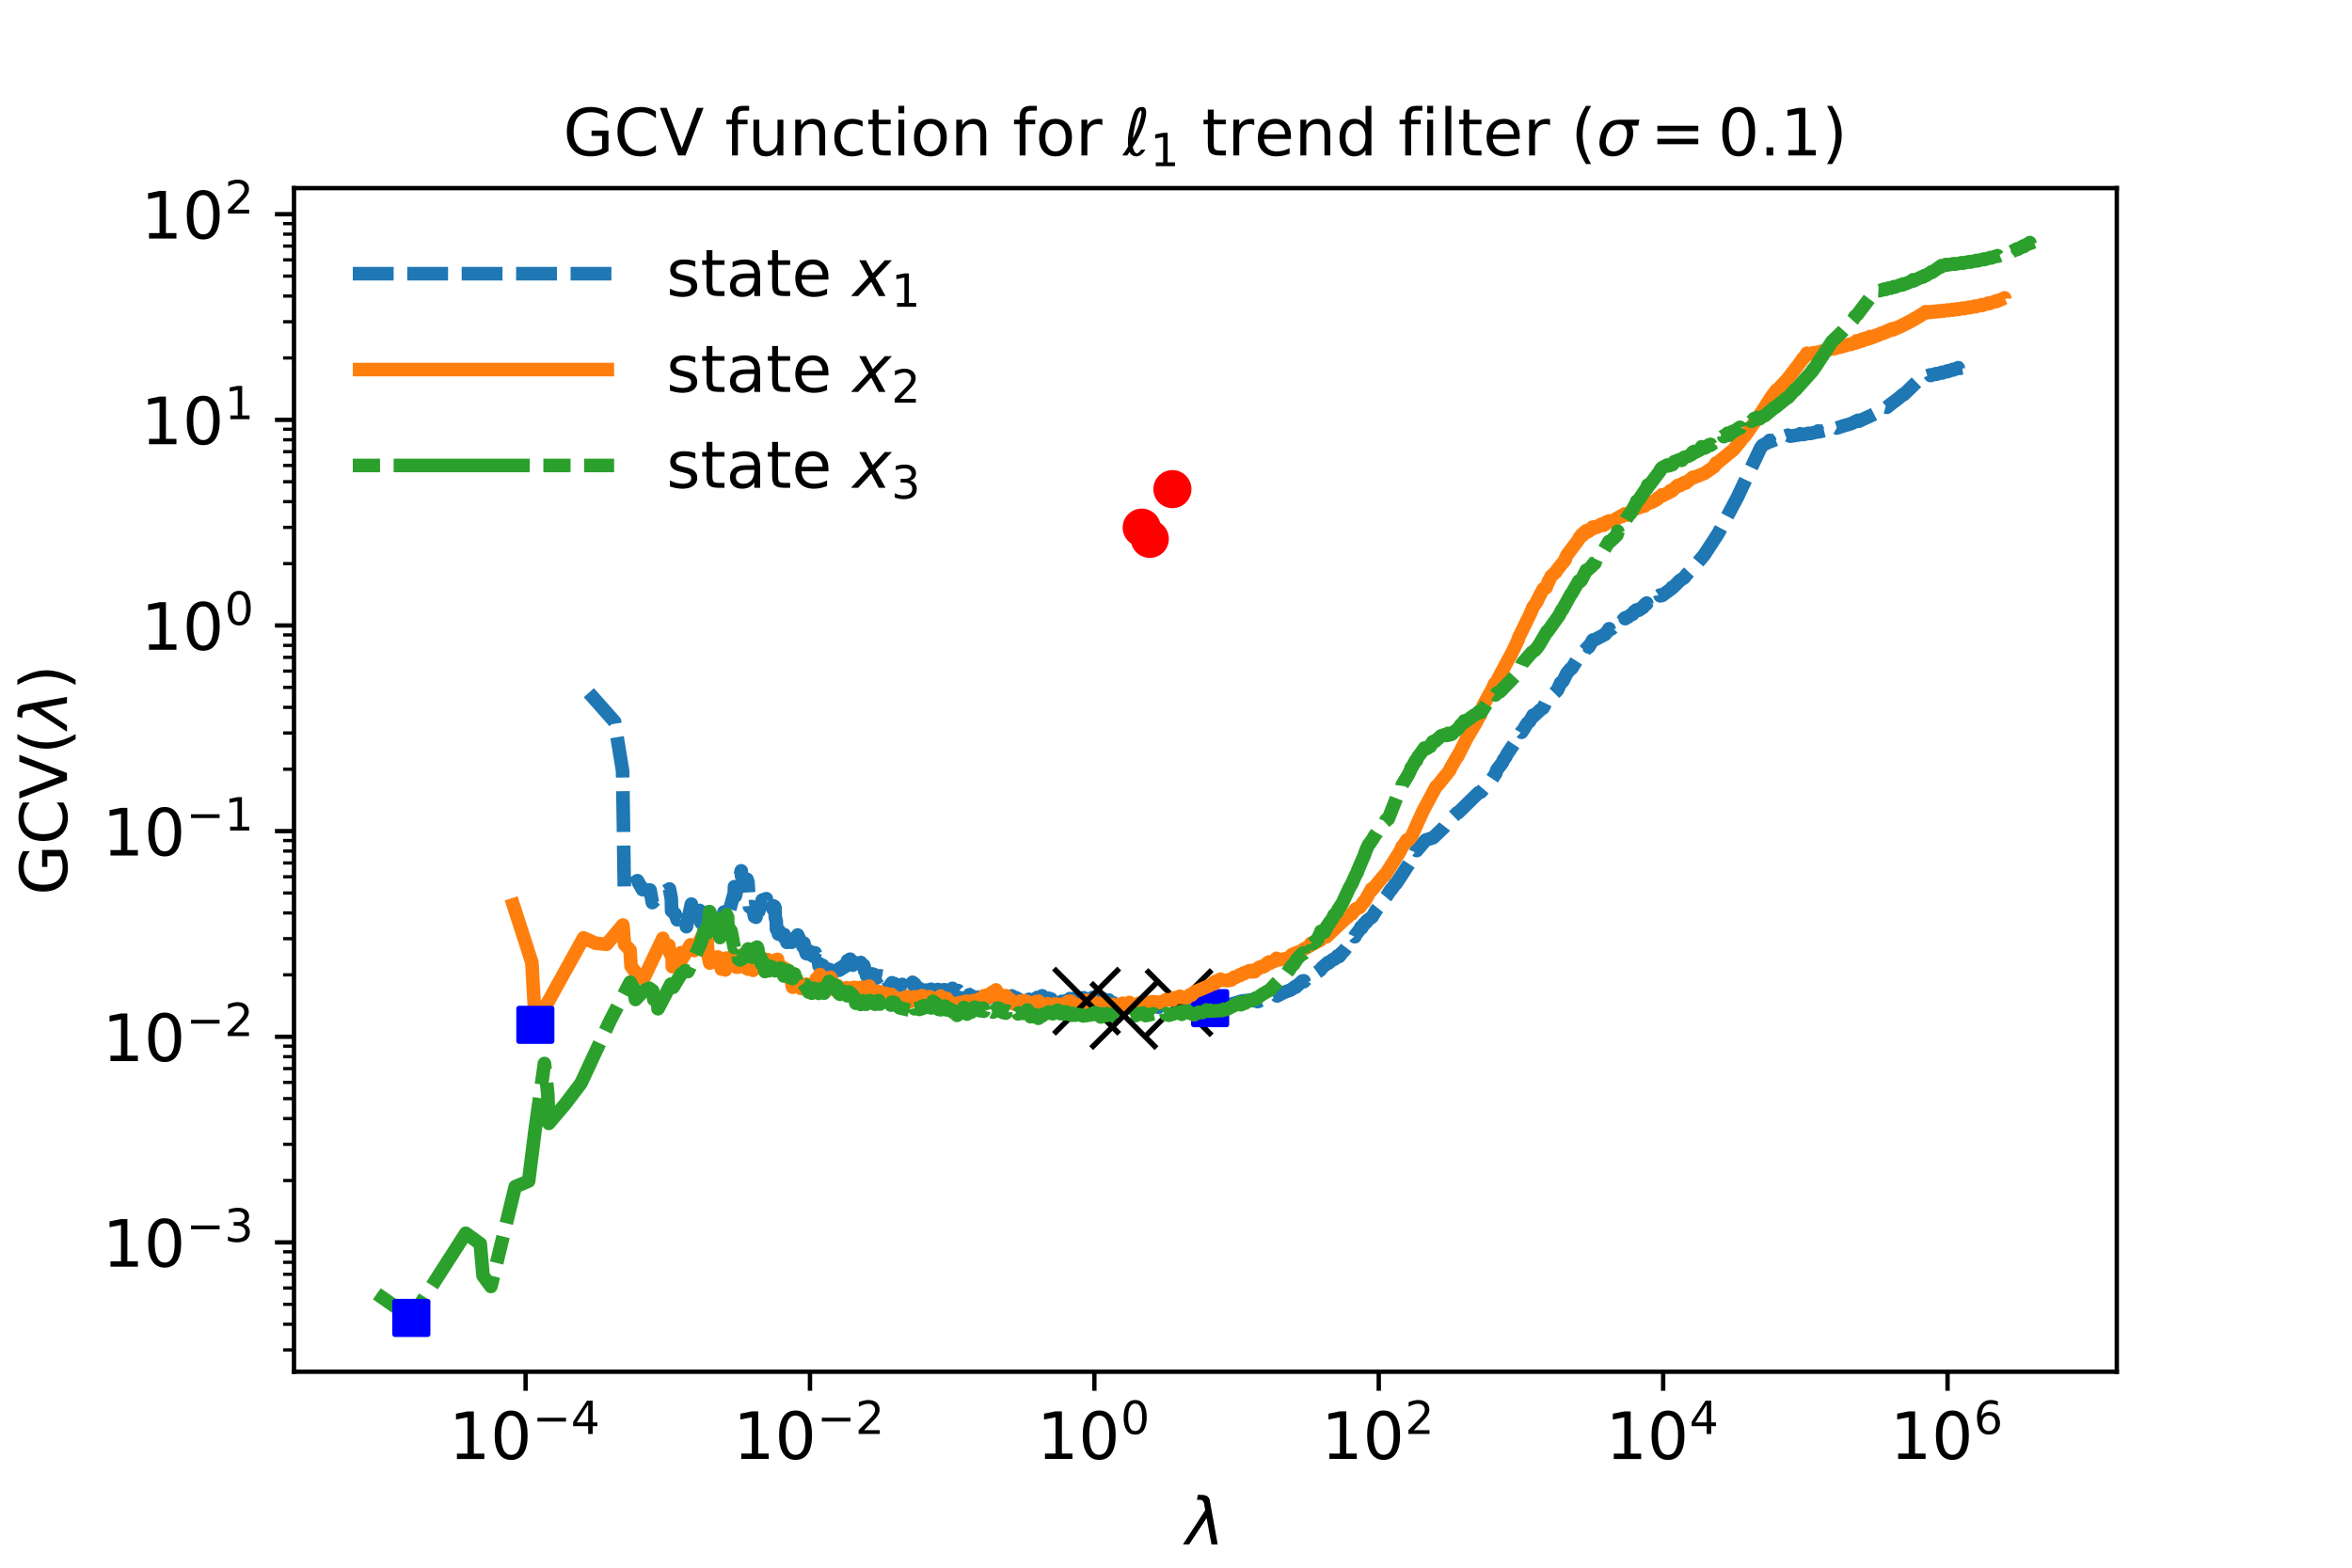 <?xml version="1.0" encoding="utf-8" standalone="no"?>
<!DOCTYPE svg PUBLIC "-//W3C//DTD SVG 1.1//EN"
  "http://www.w3.org/Graphics/SVG/1.1/DTD/svg11.dtd">
<!-- Created with matplotlib (https://matplotlib.org/) -->
<svg height="288pt" version="1.1" viewBox="0 0 432 288" width="432pt" xmlns="http://www.w3.org/2000/svg" xmlns:xlink="http://www.w3.org/1999/xlink">
 <defs>
  <style type="text/css">
*{stroke-linecap:butt;stroke-linejoin:round;}
  </style>
 </defs>
 <g id="figure_1">
  <g id="patch_1">
   <path d="M 0 288 
L 432 288 
L 432 0 
L 0 0 
z
" style="fill:#ffffff;"/>
  </g>
  <g id="axes_1">
   <g id="patch_2">
    <path d="M 54 252 
L 388.8 252 
L 388.8 34.56 
L 54 34.56 
z
" style="fill:#ffffff;"/>
   </g>
   <g id="matplotlib.axis_1">
    <g id="xtick_1">
     <g id="line2d_1">
      <defs>
       <path d="M 0 0 
L 0 3.5 
" id="me8ba0908f9" style="stroke:#000000;stroke-width:0.8;"/>
      </defs>
      <g>
       <use style="stroke:#000000;stroke-width:0.8;" x="96.536" xlink:href="#me8ba0908f9" y="252"/>
      </g>
     </g>
     <g id="text_1">
      <!-- $\mathdefault{10^{-4}}$ -->
      <defs>
       <path d="M 12.406 8.297 
L 28.516 8.297 
L 28.516 63.922 
L 10.984 60.406 
L 10.984 69.391 
L 28.422 72.906 
L 38.281 72.906 
L 38.281 8.297 
L 54.391 8.297 
L 54.391 0 
L 12.406 0 
z
" id="DejaVuSans-49"/>
       <path d="M 31.781 66.406 
Q 24.172 66.406 20.328 58.906 
Q 16.5 51.422 16.5 36.375 
Q 16.5 21.391 20.328 13.891 
Q 24.172 6.391 31.781 6.391 
Q 39.453 6.391 43.281 13.891 
Q 47.125 21.391 47.125 36.375 
Q 47.125 51.422 43.281 58.906 
Q 39.453 66.406 31.781 66.406 
z
M 31.781 74.219 
Q 44.047 74.219 50.516 64.516 
Q 56.984 54.828 56.984 36.375 
Q 56.984 17.969 50.516 8.266 
Q 44.047 -1.422 31.781 -1.422 
Q 19.531 -1.422 13.062 8.266 
Q 6.594 17.969 6.594 36.375 
Q 6.594 54.828 13.062 64.516 
Q 19.531 74.219 31.781 74.219 
z
" id="DejaVuSans-48"/>
       <path d="M 10.594 35.5 
L 73.188 35.5 
L 73.188 27.203 
L 10.594 27.203 
z
" id="DejaVuSans-8722"/>
       <path d="M 37.797 64.312 
L 12.891 25.391 
L 37.797 25.391 
z
M 35.203 72.906 
L 47.609 72.906 
L 47.609 25.391 
L 58.016 25.391 
L 58.016 17.188 
L 47.609 17.188 
L 47.609 0 
L 37.797 0 
L 37.797 17.188 
L 4.891 17.188 
L 4.891 26.703 
z
" id="DejaVuSans-52"/>
      </defs>
      <g transform="translate(82.436 268.118)scale(0.12 -0.12)">
       <use transform="translate(0 0.684)" xlink:href="#DejaVuSans-49"/>
       <use transform="translate(63.623 0.684)" xlink:href="#DejaVuSans-48"/>
       <use transform="translate(128.203 38.966)scale(0.7)" xlink:href="#DejaVuSans-8722"/>
       <use transform="translate(186.855 38.966)scale(0.7)" xlink:href="#DejaVuSans-52"/>
      </g>
     </g>
    </g>
    <g id="xtick_2">
     <g id="line2d_2">
      <g>
       <use style="stroke:#000000;stroke-width:0.8;" x="148.771" xlink:href="#me8ba0908f9" y="252"/>
      </g>
     </g>
     <g id="text_2">
      <!-- $\mathdefault{10^{-2}}$ -->
      <defs>
       <path d="M 19.188 8.297 
L 53.609 8.297 
L 53.609 0 
L 7.328 0 
L 7.328 8.297 
Q 12.938 14.109 22.625 23.891 
Q 32.328 33.688 34.812 36.531 
Q 39.547 41.844 41.422 45.531 
Q 43.312 49.219 43.312 52.781 
Q 43.312 58.594 39.234 62.25 
Q 35.156 65.922 28.609 65.922 
Q 23.969 65.922 18.812 64.312 
Q 13.672 62.703 7.812 59.422 
L 7.812 69.391 
Q 13.766 71.781 18.938 73 
Q 24.125 74.219 28.422 74.219 
Q 39.75 74.219 46.484 68.547 
Q 53.219 62.891 53.219 53.422 
Q 53.219 48.922 51.531 44.891 
Q 49.859 40.875 45.406 35.406 
Q 44.188 33.984 37.641 27.219 
Q 31.109 20.453 19.188 8.297 
z
" id="DejaVuSans-50"/>
      </defs>
      <g transform="translate(134.671 268.118)scale(0.12 -0.12)">
       <use transform="translate(0 0.766)" xlink:href="#DejaVuSans-49"/>
       <use transform="translate(63.623 0.766)" xlink:href="#DejaVuSans-48"/>
       <use transform="translate(128.203 39.047)scale(0.7)" xlink:href="#DejaVuSans-8722"/>
       <use transform="translate(186.855 39.047)scale(0.7)" xlink:href="#DejaVuSans-50"/>
      </g>
     </g>
    </g>
    <g id="xtick_3">
     <g id="line2d_3">
      <g>
       <use style="stroke:#000000;stroke-width:0.8;" x="201.006" xlink:href="#me8ba0908f9" y="252"/>
      </g>
     </g>
     <g id="text_3">
      <!-- $\mathdefault{10^{0}}$ -->
      <g transform="translate(190.446 268.118)scale(0.12 -0.12)">
       <use transform="translate(0 0.766)" xlink:href="#DejaVuSans-49"/>
       <use transform="translate(63.623 0.766)" xlink:href="#DejaVuSans-48"/>
       <use transform="translate(128.203 39.047)scale(0.7)" xlink:href="#DejaVuSans-48"/>
      </g>
     </g>
    </g>
    <g id="xtick_4">
     <g id="line2d_4">
      <g>
       <use style="stroke:#000000;stroke-width:0.8;" x="253.241" xlink:href="#me8ba0908f9" y="252"/>
      </g>
     </g>
     <g id="text_4">
      <!-- $\mathdefault{10^{2}}$ -->
      <g transform="translate(242.681 268.118)scale(0.12 -0.12)">
       <use transform="translate(0 0.766)" xlink:href="#DejaVuSans-49"/>
       <use transform="translate(63.623 0.766)" xlink:href="#DejaVuSans-48"/>
       <use transform="translate(128.203 39.047)scale(0.7)" xlink:href="#DejaVuSans-50"/>
      </g>
     </g>
    </g>
    <g id="xtick_5">
     <g id="line2d_5">
      <g>
       <use style="stroke:#000000;stroke-width:0.8;" x="305.477" xlink:href="#me8ba0908f9" y="252"/>
      </g>
     </g>
     <g id="text_5">
      <!-- $\mathdefault{10^{4}}$ -->
      <g transform="translate(294.917 268.118)scale(0.12 -0.12)">
       <use transform="translate(0 0.684)" xlink:href="#DejaVuSans-49"/>
       <use transform="translate(63.623 0.684)" xlink:href="#DejaVuSans-48"/>
       <use transform="translate(128.203 38.966)scale(0.7)" xlink:href="#DejaVuSans-52"/>
      </g>
     </g>
    </g>
    <g id="xtick_6">
     <g id="line2d_6">
      <g>
       <use style="stroke:#000000;stroke-width:0.8;" x="357.712" xlink:href="#me8ba0908f9" y="252"/>
      </g>
     </g>
     <g id="text_6">
      <!-- $\mathdefault{10^{6}}$ -->
      <defs>
       <path d="M 33.016 40.375 
Q 26.375 40.375 22.484 35.828 
Q 18.609 31.297 18.609 23.391 
Q 18.609 15.531 22.484 10.953 
Q 26.375 6.391 33.016 6.391 
Q 39.656 6.391 43.531 10.953 
Q 47.406 15.531 47.406 23.391 
Q 47.406 31.297 43.531 35.828 
Q 39.656 40.375 33.016 40.375 
z
M 52.594 71.297 
L 52.594 62.312 
Q 48.875 64.062 45.094 64.984 
Q 41.312 65.922 37.594 65.922 
Q 27.828 65.922 22.672 59.328 
Q 17.531 52.734 16.797 39.406 
Q 19.672 43.656 24.016 45.922 
Q 28.375 48.188 33.594 48.188 
Q 44.578 48.188 50.953 41.516 
Q 57.328 34.859 57.328 23.391 
Q 57.328 12.156 50.688 5.359 
Q 44.047 -1.422 33.016 -1.422 
Q 20.359 -1.422 13.672 8.266 
Q 6.984 17.969 6.984 36.375 
Q 6.984 53.656 15.188 63.938 
Q 23.391 74.219 37.203 74.219 
Q 40.922 74.219 44.703 73.484 
Q 48.484 72.75 52.594 71.297 
z
" id="DejaVuSans-54"/>
      </defs>
      <g transform="translate(347.152 268.118)scale(0.12 -0.12)">
       <use transform="translate(0 0.766)" xlink:href="#DejaVuSans-49"/>
       <use transform="translate(63.623 0.766)" xlink:href="#DejaVuSans-48"/>
       <use transform="translate(128.203 39.047)scale(0.7)" xlink:href="#DejaVuSans-54"/>
      </g>
     </g>
    </g>
    <g id="text_7">
     <!-- $\lambda$ -->
     <defs>
      <path d="M 36.719 67.438 
L 48.828 0 
L 39.312 0 
L 31.844 40.438 
L 5.125 0 
L -4.391 0 
L 29.734 52.438 
L 28.031 62.109 
Q 26.953 68.266 21.734 68.266 
L 17.047 68.266 
L 18.5 75.984 
L 24.219 75.875 
Q 35.203 75.734 36.719 67.438 
z
" id="DejaVuSans-Oblique-955"/>
     </defs>
     <g transform="translate(217.8 283.732)scale(0.12 -0.12)">
      <use transform="translate(0 0.016)" xlink:href="#DejaVuSans-Oblique-955"/>
     </g>
    </g>
   </g>
   <g id="matplotlib.axis_2">
    <g id="ytick_1">
     <g id="line2d_7">
      <defs>
       <path d="M 0 0 
L -3.5 0 
" id="m2a5706c6f3" style="stroke:#000000;stroke-width:0.8;"/>
      </defs>
      <g>
       <use style="stroke:#000000;stroke-width:0.8;" x="54" xlink:href="#m2a5706c6f3" y="228.242"/>
      </g>
     </g>
     <g id="text_8">
      <!-- $\mathdefault{10^{-3}}$ -->
      <defs>
       <path d="M 40.578 39.312 
Q 47.656 37.797 51.625 33 
Q 55.609 28.219 55.609 21.188 
Q 55.609 10.406 48.188 4.484 
Q 40.766 -1.422 27.094 -1.422 
Q 22.516 -1.422 17.656 -0.516 
Q 12.797 0.391 7.625 2.203 
L 7.625 11.719 
Q 11.719 9.328 16.594 8.109 
Q 21.484 6.891 26.812 6.891 
Q 36.078 6.891 40.938 10.547 
Q 45.797 14.203 45.797 21.188 
Q 45.797 27.641 41.281 31.266 
Q 36.766 34.906 28.719 34.906 
L 20.219 34.906 
L 20.219 43.016 
L 29.109 43.016 
Q 36.375 43.016 40.234 45.922 
Q 44.094 48.828 44.094 54.297 
Q 44.094 59.906 40.109 62.906 
Q 36.141 65.922 28.719 65.922 
Q 24.656 65.922 20.016 65.031 
Q 15.375 64.156 9.812 62.312 
L 9.812 71.094 
Q 15.438 72.656 20.344 73.438 
Q 25.25 74.219 29.594 74.219 
Q 40.828 74.219 47.359 69.109 
Q 53.906 64.016 53.906 55.328 
Q 53.906 49.266 50.438 45.094 
Q 46.969 40.922 40.578 39.312 
z
" id="DejaVuSans-51"/>
      </defs>
      <g transform="translate(18.8 232.801)scale(0.12 -0.12)">
       <use transform="translate(0 0.766)" xlink:href="#DejaVuSans-49"/>
       <use transform="translate(63.623 0.766)" xlink:href="#DejaVuSans-48"/>
       <use transform="translate(128.203 39.047)scale(0.7)" xlink:href="#DejaVuSans-8722"/>
       <use transform="translate(186.855 39.047)scale(0.7)" xlink:href="#DejaVuSans-51"/>
      </g>
     </g>
    </g>
    <g id="ytick_2">
     <g id="line2d_8">
      <g>
       <use style="stroke:#000000;stroke-width:0.8;" x="54" xlink:href="#m2a5706c6f3" y="190.464"/>
      </g>
     </g>
     <g id="text_9">
      <!-- $\mathdefault{10^{-2}}$ -->
      <g transform="translate(18.8 195.023)scale(0.12 -0.12)">
       <use transform="translate(0 0.766)" xlink:href="#DejaVuSans-49"/>
       <use transform="translate(63.623 0.766)" xlink:href="#DejaVuSans-48"/>
       <use transform="translate(128.203 39.047)scale(0.7)" xlink:href="#DejaVuSans-8722"/>
       <use transform="translate(186.855 39.047)scale(0.7)" xlink:href="#DejaVuSans-50"/>
      </g>
     </g>
    </g>
    <g id="ytick_3">
     <g id="line2d_9">
      <g>
       <use style="stroke:#000000;stroke-width:0.8;" x="54" xlink:href="#m2a5706c6f3" y="152.686"/>
      </g>
     </g>
     <g id="text_10">
      <!-- $\mathdefault{10^{-1}}$ -->
      <g transform="translate(18.8 157.245)scale(0.12 -0.12)">
       <use transform="translate(0 0.684)" xlink:href="#DejaVuSans-49"/>
       <use transform="translate(63.623 0.684)" xlink:href="#DejaVuSans-48"/>
       <use transform="translate(128.203 38.966)scale(0.7)" xlink:href="#DejaVuSans-8722"/>
       <use transform="translate(186.855 38.966)scale(0.7)" xlink:href="#DejaVuSans-49"/>
      </g>
     </g>
    </g>
    <g id="ytick_4">
     <g id="line2d_10">
      <g>
       <use style="stroke:#000000;stroke-width:0.8;" x="54" xlink:href="#m2a5706c6f3" y="114.908"/>
      </g>
     </g>
     <g id="text_11">
      <!-- $\mathdefault{10^{0}}$ -->
      <g transform="translate(25.88 119.467)scale(0.12 -0.12)">
       <use transform="translate(0 0.766)" xlink:href="#DejaVuSans-49"/>
       <use transform="translate(63.623 0.766)" xlink:href="#DejaVuSans-48"/>
       <use transform="translate(128.203 39.047)scale(0.7)" xlink:href="#DejaVuSans-48"/>
      </g>
     </g>
    </g>
    <g id="ytick_5">
     <g id="line2d_11">
      <g>
       <use style="stroke:#000000;stroke-width:0.8;" x="54" xlink:href="#m2a5706c6f3" y="77.13"/>
      </g>
     </g>
     <g id="text_12">
      <!-- $\mathdefault{10^{1}}$ -->
      <g transform="translate(25.88 81.689)scale(0.12 -0.12)">
       <use transform="translate(0 0.684)" xlink:href="#DejaVuSans-49"/>
       <use transform="translate(63.623 0.684)" xlink:href="#DejaVuSans-48"/>
       <use transform="translate(128.203 38.966)scale(0.7)" xlink:href="#DejaVuSans-49"/>
      </g>
     </g>
    </g>
    <g id="ytick_6">
     <g id="line2d_12">
      <g>
       <use style="stroke:#000000;stroke-width:0.8;" x="54" xlink:href="#m2a5706c6f3" y="39.352"/>
      </g>
     </g>
     <g id="text_13">
      <!-- $\mathdefault{10^{2}}$ -->
      <g transform="translate(25.88 43.911)scale(0.12 -0.12)">
       <use transform="translate(0 0.766)" xlink:href="#DejaVuSans-49"/>
       <use transform="translate(63.623 0.766)" xlink:href="#DejaVuSans-48"/>
       <use transform="translate(128.203 39.047)scale(0.7)" xlink:href="#DejaVuSans-50"/>
      </g>
     </g>
    </g>
    <g id="ytick_7">
     <g id="line2d_13">
      <defs>
       <path d="M 0 0 
L -2 0 
" id="mfd81220257" style="stroke:#000000;stroke-width:0.6;"/>
      </defs>
      <g>
       <use style="stroke:#000000;stroke-width:0.6;" x="54" xlink:href="#mfd81220257" y="247.995"/>
      </g>
     </g>
    </g>
    <g id="ytick_8">
     <g id="line2d_14">
      <g>
       <use style="stroke:#000000;stroke-width:0.6;" x="54" xlink:href="#mfd81220257" y="243.275"/>
      </g>
     </g>
    </g>
    <g id="ytick_9">
     <g id="line2d_15">
      <g>
       <use style="stroke:#000000;stroke-width:0.6;" x="54" xlink:href="#mfd81220257" y="239.614"/>
      </g>
     </g>
    </g>
    <g id="ytick_10">
     <g id="line2d_16">
      <g>
       <use style="stroke:#000000;stroke-width:0.6;" x="54" xlink:href="#mfd81220257" y="236.623"/>
      </g>
     </g>
    </g>
    <g id="ytick_11">
     <g id="line2d_17">
      <g>
       <use style="stroke:#000000;stroke-width:0.6;" x="54" xlink:href="#mfd81220257" y="234.094"/>
      </g>
     </g>
    </g>
    <g id="ytick_12">
     <g id="line2d_18">
      <g>
       <use style="stroke:#000000;stroke-width:0.6;" x="54" xlink:href="#mfd81220257" y="231.903"/>
      </g>
     </g>
    </g>
    <g id="ytick_13">
     <g id="line2d_19">
      <g>
       <use style="stroke:#000000;stroke-width:0.6;" x="54" xlink:href="#mfd81220257" y="229.971"/>
      </g>
     </g>
    </g>
    <g id="ytick_14">
     <g id="line2d_20">
      <g>
       <use style="stroke:#000000;stroke-width:0.6;" x="54" xlink:href="#mfd81220257" y="216.87"/>
      </g>
     </g>
    </g>
    <g id="ytick_15">
     <g id="line2d_21">
      <g>
       <use style="stroke:#000000;stroke-width:0.6;" x="54" xlink:href="#mfd81220257" y="210.217"/>
      </g>
     </g>
    </g>
    <g id="ytick_16">
     <g id="line2d_22">
      <g>
       <use style="stroke:#000000;stroke-width:0.6;" x="54" xlink:href="#mfd81220257" y="205.497"/>
      </g>
     </g>
    </g>
    <g id="ytick_17">
     <g id="line2d_23">
      <g>
       <use style="stroke:#000000;stroke-width:0.6;" x="54" xlink:href="#mfd81220257" y="201.836"/>
      </g>
     </g>
    </g>
    <g id="ytick_18">
     <g id="line2d_24">
      <g>
       <use style="stroke:#000000;stroke-width:0.6;" x="54" xlink:href="#mfd81220257" y="198.845"/>
      </g>
     </g>
    </g>
    <g id="ytick_19">
     <g id="line2d_25">
      <g>
       <use style="stroke:#000000;stroke-width:0.6;" x="54" xlink:href="#mfd81220257" y="196.316"/>
      </g>
     </g>
    </g>
    <g id="ytick_20">
     <g id="line2d_26">
      <g>
       <use style="stroke:#000000;stroke-width:0.6;" x="54" xlink:href="#mfd81220257" y="194.125"/>
      </g>
     </g>
    </g>
    <g id="ytick_21">
     <g id="line2d_27">
      <g>
       <use style="stroke:#000000;stroke-width:0.6;" x="54" xlink:href="#mfd81220257" y="192.193"/>
      </g>
     </g>
    </g>
    <g id="ytick_22">
     <g id="line2d_28">
      <g>
       <use style="stroke:#000000;stroke-width:0.6;" x="54" xlink:href="#mfd81220257" y="179.092"/>
      </g>
     </g>
    </g>
    <g id="ytick_23">
     <g id="line2d_29">
      <g>
       <use style="stroke:#000000;stroke-width:0.6;" x="54" xlink:href="#mfd81220257" y="172.439"/>
      </g>
     </g>
    </g>
    <g id="ytick_24">
     <g id="line2d_30">
      <g>
       <use style="stroke:#000000;stroke-width:0.6;" x="54" xlink:href="#mfd81220257" y="167.719"/>
      </g>
     </g>
    </g>
    <g id="ytick_25">
     <g id="line2d_31">
      <g>
       <use style="stroke:#000000;stroke-width:0.6;" x="54" xlink:href="#mfd81220257" y="164.058"/>
      </g>
     </g>
    </g>
    <g id="ytick_26">
     <g id="line2d_32">
      <g>
       <use style="stroke:#000000;stroke-width:0.6;" x="54" xlink:href="#mfd81220257" y="161.067"/>
      </g>
     </g>
    </g>
    <g id="ytick_27">
     <g id="line2d_33">
      <g>
       <use style="stroke:#000000;stroke-width:0.6;" x="54" xlink:href="#mfd81220257" y="158.538"/>
      </g>
     </g>
    </g>
    <g id="ytick_28">
     <g id="line2d_34">
      <g>
       <use style="stroke:#000000;stroke-width:0.6;" x="54" xlink:href="#mfd81220257" y="156.347"/>
      </g>
     </g>
    </g>
    <g id="ytick_29">
     <g id="line2d_35">
      <g>
       <use style="stroke:#000000;stroke-width:0.6;" x="54" xlink:href="#mfd81220257" y="154.415"/>
      </g>
     </g>
    </g>
    <g id="ytick_30">
     <g id="line2d_36">
      <g>
       <use style="stroke:#000000;stroke-width:0.6;" x="54" xlink:href="#mfd81220257" y="141.314"/>
      </g>
     </g>
    </g>
    <g id="ytick_31">
     <g id="line2d_37">
      <g>
       <use style="stroke:#000000;stroke-width:0.6;" x="54" xlink:href="#mfd81220257" y="134.661"/>
      </g>
     </g>
    </g>
    <g id="ytick_32">
     <g id="line2d_38">
      <g>
       <use style="stroke:#000000;stroke-width:0.6;" x="54" xlink:href="#mfd81220257" y="129.941"/>
      </g>
     </g>
    </g>
    <g id="ytick_33">
     <g id="line2d_39">
      <g>
       <use style="stroke:#000000;stroke-width:0.6;" x="54" xlink:href="#mfd81220257" y="126.28"/>
      </g>
     </g>
    </g>
    <g id="ytick_34">
     <g id="line2d_40">
      <g>
       <use style="stroke:#000000;stroke-width:0.6;" x="54" xlink:href="#mfd81220257" y="123.289"/>
      </g>
     </g>
    </g>
    <g id="ytick_35">
     <g id="line2d_41">
      <g>
       <use style="stroke:#000000;stroke-width:0.6;" x="54" xlink:href="#mfd81220257" y="120.76"/>
      </g>
     </g>
    </g>
    <g id="ytick_36">
     <g id="line2d_42">
      <g>
       <use style="stroke:#000000;stroke-width:0.6;" x="54" xlink:href="#mfd81220257" y="118.569"/>
      </g>
     </g>
    </g>
    <g id="ytick_37">
     <g id="line2d_43">
      <g>
       <use style="stroke:#000000;stroke-width:0.6;" x="54" xlink:href="#mfd81220257" y="116.637"/>
      </g>
     </g>
    </g>
    <g id="ytick_38">
     <g id="line2d_44">
      <g>
       <use style="stroke:#000000;stroke-width:0.6;" x="54" xlink:href="#mfd81220257" y="103.536"/>
      </g>
     </g>
    </g>
    <g id="ytick_39">
     <g id="line2d_45">
      <g>
       <use style="stroke:#000000;stroke-width:0.6;" x="54" xlink:href="#mfd81220257" y="96.883"/>
      </g>
     </g>
    </g>
    <g id="ytick_40">
     <g id="line2d_46">
      <g>
       <use style="stroke:#000000;stroke-width:0.6;" x="54" xlink:href="#mfd81220257" y="92.163"/>
      </g>
     </g>
    </g>
    <g id="ytick_41">
     <g id="line2d_47">
      <g>
       <use style="stroke:#000000;stroke-width:0.6;" x="54" xlink:href="#mfd81220257" y="88.502"/>
      </g>
     </g>
    </g>
    <g id="ytick_42">
     <g id="line2d_48">
      <g>
       <use style="stroke:#000000;stroke-width:0.6;" x="54" xlink:href="#mfd81220257" y="85.511"/>
      </g>
     </g>
    </g>
    <g id="ytick_43">
     <g id="line2d_49">
      <g>
       <use style="stroke:#000000;stroke-width:0.6;" x="54" xlink:href="#mfd81220257" y="82.982"/>
      </g>
     </g>
    </g>
    <g id="ytick_44">
     <g id="line2d_50">
      <g>
       <use style="stroke:#000000;stroke-width:0.6;" x="54" xlink:href="#mfd81220257" y="80.791"/>
      </g>
     </g>
    </g>
    <g id="ytick_45">
     <g id="line2d_51">
      <g>
       <use style="stroke:#000000;stroke-width:0.6;" x="54" xlink:href="#mfd81220257" y="78.859"/>
      </g>
     </g>
    </g>
    <g id="ytick_46">
     <g id="line2d_52">
      <g>
       <use style="stroke:#000000;stroke-width:0.6;" x="54" xlink:href="#mfd81220257" y="65.758"/>
      </g>
     </g>
    </g>
    <g id="ytick_47">
     <g id="line2d_53">
      <g>
       <use style="stroke:#000000;stroke-width:0.6;" x="54" xlink:href="#mfd81220257" y="59.105"/>
      </g>
     </g>
    </g>
    <g id="ytick_48">
     <g id="line2d_54">
      <g>
       <use style="stroke:#000000;stroke-width:0.6;" x="54" xlink:href="#mfd81220257" y="54.385"/>
      </g>
     </g>
    </g>
    <g id="ytick_49">
     <g id="line2d_55">
      <g>
       <use style="stroke:#000000;stroke-width:0.6;" x="54" xlink:href="#mfd81220257" y="50.724"/>
      </g>
     </g>
    </g>
    <g id="ytick_50">
     <g id="line2d_56">
      <g>
       <use style="stroke:#000000;stroke-width:0.6;" x="54" xlink:href="#mfd81220257" y="47.733"/>
      </g>
     </g>
    </g>
    <g id="ytick_51">
     <g id="line2d_57">
      <g>
       <use style="stroke:#000000;stroke-width:0.6;" x="54" xlink:href="#mfd81220257" y="45.204"/>
      </g>
     </g>
    </g>
    <g id="ytick_52">
     <g id="line2d_58">
      <g>
       <use style="stroke:#000000;stroke-width:0.6;" x="54" xlink:href="#mfd81220257" y="43.013"/>
      </g>
     </g>
    </g>
    <g id="ytick_53">
     <g id="line2d_59">
      <g>
       <use style="stroke:#000000;stroke-width:0.6;" x="54" xlink:href="#mfd81220257" y="41.081"/>
      </g>
     </g>
    </g>
    <g id="text_14">
     <!-- GCV($\lambda$) -->
     <defs>
      <path d="M 59.516 10.406 
L 59.516 29.984 
L 43.406 29.984 
L 43.406 38.094 
L 69.281 38.094 
L 69.281 6.781 
Q 63.578 2.734 56.688 0.656 
Q 49.812 -1.422 42 -1.422 
Q 24.906 -1.422 15.25 8.562 
Q 5.609 18.562 5.609 36.375 
Q 5.609 54.25 15.25 64.234 
Q 24.906 74.219 42 74.219 
Q 49.125 74.219 55.547 72.453 
Q 61.969 70.703 67.391 67.281 
L 67.391 56.781 
Q 61.922 61.422 55.766 63.766 
Q 49.609 66.109 42.828 66.109 
Q 29.438 66.109 22.719 58.641 
Q 16.016 51.172 16.016 36.375 
Q 16.016 21.625 22.719 14.156 
Q 29.438 6.688 42.828 6.688 
Q 48.047 6.688 52.141 7.594 
Q 56.25 8.5 59.516 10.406 
z
" id="DejaVuSans-71"/>
      <path d="M 64.406 67.281 
L 64.406 56.891 
Q 59.422 61.531 53.781 63.812 
Q 48.141 66.109 41.797 66.109 
Q 29.297 66.109 22.656 58.469 
Q 16.016 50.828 16.016 36.375 
Q 16.016 21.969 22.656 14.328 
Q 29.297 6.688 41.797 6.688 
Q 48.141 6.688 53.781 8.984 
Q 59.422 11.281 64.406 15.922 
L 64.406 5.609 
Q 59.234 2.094 53.438 0.328 
Q 47.656 -1.422 41.219 -1.422 
Q 24.656 -1.422 15.125 8.703 
Q 5.609 18.844 5.609 36.375 
Q 5.609 53.953 15.125 64.078 
Q 24.656 74.219 41.219 74.219 
Q 47.75 74.219 53.531 72.484 
Q 59.328 70.75 64.406 67.281 
z
" id="DejaVuSans-67"/>
      <path d="M 28.609 0 
L 0.781 72.906 
L 11.078 72.906 
L 34.188 11.531 
L 57.328 72.906 
L 67.578 72.906 
L 39.797 0 
z
" id="DejaVuSans-86"/>
      <path d="M 31 75.875 
Q 24.469 64.656 21.281 53.656 
Q 18.109 42.672 18.109 31.391 
Q 18.109 20.125 21.312 9.062 
Q 24.516 -2 31 -13.188 
L 23.188 -13.188 
Q 15.875 -1.703 12.234 9.375 
Q 8.594 20.453 8.594 31.391 
Q 8.594 42.281 12.203 53.312 
Q 15.828 64.359 23.188 75.875 
z
" id="DejaVuSans-40"/>
      <path d="M 8.016 75.875 
L 15.828 75.875 
Q 23.141 64.359 26.781 53.312 
Q 30.422 42.281 30.422 31.391 
Q 30.422 20.453 26.781 9.375 
Q 23.141 -1.703 15.828 -13.188 
L 8.016 -13.188 
Q 14.5 -2 17.703 9.062 
Q 20.906 20.125 20.906 31.391 
Q 20.906 42.672 17.703 53.656 
Q 14.5 64.656 8.016 75.875 
z
" id="DejaVuSans-41"/>
     </defs>
     <g transform="translate(12.304 164.46)rotate(-90)scale(0.12 -0.12)">
      <use transform="translate(0 0.016)" xlink:href="#DejaVuSans-71"/>
      <use transform="translate(77.49 0.016)" xlink:href="#DejaVuSans-67"/>
      <use transform="translate(147.314 0.016)" xlink:href="#DejaVuSans-86"/>
      <use transform="translate(215.723 0.016)" xlink:href="#DejaVuSans-40"/>
      <use transform="translate(254.736 0.016)" xlink:href="#DejaVuSans-Oblique-955"/>
      <use transform="translate(313.916 0.016)" xlink:href="#DejaVuSans-41"/>
     </g>
    </g>
   </g>
   <g id="line2d_60">
    <path clip-path="url(#pfc43b8071e)" d="M 360.43 67.599 
L 359.67 67.697 
L 359.665 67.552 
L 358.714 67.989 
L 358.702 67.85 
L 357.732 68.262 
L 357.713 68.13 
L 356.721 68.518 
L 356.694 68.393 
L 355.678 68.759 
L 355.643 68.639 
L 354.6 68.984 
L 354.556 68.868 
L 353.483 69.194 
L 353.429 69.083 
L 352.94 69.307 
L 349.686 72.478 
L 349.622 72.406 
L 348.496 73.339 
L 347.352 74.186 
L 346.561 74.836 
L 346.275 74.758 
L 345.958 75.098 
L 345.124 75.601 
L 343.887 76.246 
L 342.59 76.834 
L 341.435 77.378 
L 341.28 77.204 
L 340.023 77.822 
L 338.514 78.262 
L 337.393 78.635 
L 337.142 78.493 
L 336.939 78.692 
L 335.842 79.021 
L 335.509 79.002 
L 334.074 79.338 
L 333.948 79.167 
L 333.633 79.372 
L 332.547 79.635 
L 332.128 79.605 
L 331.238 79.832 
L 330.617 79.689 
L 330.504 79.872 
L 328.799 80.132 
L 328.401 79.941 
L 327.785 80.155 
L 327.702 80.064 
L 326.578 80.581 
L 326.566 80.292 
L 326.218 80.688 
L 325.1 81.15 
L 325.031 80.909 
L 324.718 81.26 
L 323.671 81.865 
L 323.368 82.297 
L 319.141 91.296 
L 315.561 98.044 
L 312.996 101.976 
L 311.322 103.924 
L 309.703 105.638 
L 309.335 106.137 
L 308.579 106.618 
L 307.177 108.011 
L 307.099 107.918 
L 306.939 108.19 
L 305.282 109.398 
L 304.932 109.457 
L 304.914 109.312 
L 303.784 110.026 
L 303.674 110.242 
L 302.459 110.937 
L 302.453 110.788 
L 302.421 110.957 
L 302.379 110.852 
L 302.249 111.085 
L 302.183 111.007 
L 302.136 111.182 
L 302.085 111.09 
L 301.804 111.582 
L 301.693 111.531 
L 301.539 111.742 
L 301.384 111.736 
L 301.3 111.922 
L 301.154 111.897 
L 300.979 112.112 
L 300.967 111.96 
L 300.82 111.992 
L 300.707 112.193 
L 300.577 112.177 
L 300.553 112.048 
L 300.497 112.251 
L 300.172 112.338 
L 299.879 112.839 
L 299.684 112.852 
L 298.973 113.391 
L 298.742 113.42 
L 298.498 113.655 
L 298.492 113.504 
L 298.232 113.741 
L 297.81 114.558 
L 297.523 114.604 
L 297.294 114.823 
L 297.062 114.891 
L 296.938 115.079 
L 296.454 115.043 
L 296.027 115.495 
L 295.771 115.525 
L 295.604 115.733 
L 295.558 115.645 
L 295.545 115.51 
L 295.171 116.131 
L 294.94 116.296 
L 294.804 116.544 
L 292.6 117.682 
L 292.565 117.571 
L 291.801 118.869 
L 291.742 118.762 
L 290.787 119.846 
L 290.413 120.514 
L 289.941 120.773 
L 288.653 122.814 
L 288.433 122.896 
L 287.755 123.746 
L 287.11 125.068 
L 286.658 125.575 
L 286.642 125.45 
L 286.056 126.787 
L 283.996 128.873 
L 283.441 130.043 
L 282.897 130.436 
L 281.695 131.558 
L 281.598 131.389 
L 280.938 132.52 
L 280.514 132.879 
L 279.784 134.07 
L 279.473 134.534 
L 279.418 134.483 
L 278.659 135.781 
L 276.793 138.572 
L 276.536 139.099 
L 276.176 139.559 
L 275.932 140.124 
L 274.912 141.459 
L 274.742 142.074 
L 273.74 143.557 
L 273.597 143.621 
L 272.508 144.898 
L 271.987 145.51 
L 271.577 145.628 
L 267.821 149.299 
L 267.657 149.32 
L 266.11 150.81 
L 265.147 152.066 
L 263.212 153.902 
L 261.856 154.333 
L 260.218 156.257 
L 260.149 156.205 
L 259.983 156.599 
L 259.515 157.365 
L 258.972 158.573 
L 258.924 158.502 
L 256.428 162.323 
L 256.21 162.476 
L 255.571 163.417 
L 255.482 163.407 
L 254.777 164.495 
L 254.321 165.048 
L 254.019 165.641 
L 252.771 167.208 
L 252.003 168.456 
L 251.043 169.173 
L 251.002 169.379 
L 250.913 169.314 
L 250.678 169.707 
L 250.507 169.741 
L 250.087 170.498 
L 249.976 170.306 
L 249.854 170.641 
L 249.055 171.648 
L 248.85 172.093 
L 248.788 172.02 
L 247.456 173.883 
L 246.829 174.718 
L 246.347 175.122 
L 246.25 175.383 
L 245.943 175.734 
L 245.692 175.603 
L 245.113 176.201 
L 244.803 176.274 
L 243.997 176.938 
L 243.953 176.802 
L 242.834 177.765 
L 242.532 178.191 
L 240.043 179.953 
L 239.885 179.906 
L 239.501 180.351 
L 239.49 180.191 
L 239.204 180.228 
L 237.986 181.356 
L 237.941 181.215 
L 237.112 181.84 
L 235.86 182.299 
L 234.572 182.971 
L 234.457 182.845 
L 233.725 183.417 
L 233.046 183.445 
L 232.943 183.639 
L 232.107 183.977 
L 231.572 183.764 
L 231.018 184.021 
L 230.839 183.884 
L 230.104 183.838 
L 230.047 183.679 
L 227.992 183.924 
L 225.9 184.557 
L 224.964 184.506 
L 224.841 184.687 
L 224.557 184.546 
L 224.354 184.9 
L 224.309 184.736 
L 224.101 184.92 
L 222.271 185.211 
L 221.219 185.1 
L 218.512 184.936 
L 218.377 184.774 
L 216.881 184.696 
L 216.828 184.528 
L 216.558 184.373 
L 216.557 184.2 
L 216.012 184.739 
L 215.844 184.576 
L 214.951 184.449 
L 214.768 184.629 
L 213.851 184.835 
L 213.783 184.666 
L 213.133 184.519 
L 212.844 184.871 
L 212.781 185.043 
L 212.283 184.886 
L 212.234 184.716 
L 211.676 184.901 
L 211.075 184.746 
L 210.669 184.926 
L 210.584 184.757 
L 210.35 184.933 
L 210.251 184.766 
L 209.425 184.627 
L 209.096 184.807 
L 208.975 184.638 
L 208.832 184.813 
L 207.55 184.496 
L 207.429 184.325 
L 207.223 184.503 
L 206.07 184.696 
L 205.588 184.186 
L 205.253 184.367 
L 205.207 184.193 
L 204.97 184.374 
L 204.324 184.213 
L 204.134 184.392 
L 204.043 184.044 
L 203.68 183.883 
L 203.659 183.707 
L 203.612 183.89 
L 203.464 184.251 
L 202.653 184.115 
L 202.485 183.411 
L 202.06 183.292 
L 202.031 183.477 
L 201.535 183.688 
L 201.387 183.523 
L 201.241 183.361 
L 200.999 183.573 
L 200.912 183.403 
L 200.906 183.585 
L 200.778 183.42 
L 200.734 183.606 
L 200.732 183.425 
L 200.693 183.248 
L 200.684 183.431 
L 200.479 183.635 
L 200.332 182.931 
L 200.313 183.118 
L 199.677 183.569 
L 199.652 183.753 
L 199.625 183.575 
L 199.386 183.959 
L 199.328 183.785 
L 199.266 183.431 
L 199.003 183.292 
L 198.995 183.476 
L 198.829 183.319 
L 198.221 183.573 
L 198.151 183.399 
L 198.09 183.588 
L 197.835 183.448 
L 197.768 183.276 
L 197.58 183.49 
L 197.539 183.315 
L 197.286 183.898 
L 196.899 183.583 
L 196.51 183.448 
L 195.761 184.074 
L 195.599 183.909 
L 195.299 184.296 
L 195.003 183.958 
L 194.88 184.149 
L 194.555 184.351 
L 194.12 184.197 
L 194.117 183.832 
L 193.708 184.221 
L 193.3 184.069 
L 193.066 183.537 
L 192.993 183.728 
L 192.67 183.573 
L 192.635 183.39 
L 192.384 183.782 
L 192.363 183.967 
L 191.915 183.817 
L 191.854 183.452 
L 191.548 183.301 
L 191.428 182.939 
L 191.419 183.13 
L 191.116 183.348 
L 191.105 183.161 
L 191.105 183.349 
L 190.841 183.194 
L 190.805 183.386 
L 190.533 183.235 
L 189.872 183.677 
L 189.833 183.866 
L 189.768 183.688 
L 189.717 183.879 
L 189.03 183.589 
L 188.97 183.783 
L 188.911 183.604 
L 188.019 184.067 
L 187.896 183.706 
L 187.83 183.898 
L 187.68 184.096 
L 187.559 183.92 
L 187.363 184.12 
L 187.325 183.75 
L 187.144 183.579 
L 187.128 183.768 
L 186.834 183.42 
L 186.534 183.262 
L 186.107 183.49 
L 185.94 183.317 
L 185.823 182.95 
L 185.605 183.357 
L 185.466 183.748 
L 185.111 183.396 
L 185.003 183.214 
L 184.884 183.415 
L 184.797 183.231 
L 184.652 183.433 
L 184.416 183.265 
L 184.245 183.662 
L 184.24 183.473 
L 183.899 183.327 
L 183.359 183.571 
L 183.316 183.385 
L 183.259 183.582 
L 183.112 183.785 
L 182.642 183.446 
L 182.55 183.646 
L 182.528 183.457 
L 182.285 183.675 
L 182.181 183.495 
L 181.992 183.704 
L 181.873 183.525 
L 181.859 183.717 
L 181.675 183.545 
L 181.647 183.356 
L 181.476 183.187 
L 181.432 183.386 
L 181.195 183.225 
L 180.923 183.64 
L 180.741 183.847 
L 180.533 183.675 
L 180.456 183.872 
L 180.236 183.706 
L 180.133 184.095 
L 180.095 183.717 
L 179.801 183.36 
L 179.756 183.173 
L 179.412 183.402 
L 179.131 183.235 
L 178.817 183.457 
L 178.401 183.304 
L 178.395 183.499 
L 178.372 182.913 
L 178.043 182.748 
L 178.041 182.946 
L 177.339 182.225 
L 177.196 182.442 
L 176.851 182.673 
L 176.813 182.875 
L 176.805 182.677 
L 176.75 182.484 
L 176.435 182.721 
L 176.324 182.331 
L 176 181.985 
L 175.942 182.401 
L 175.455 182.076 
L 175.041 181.955 
L 174.931 181.567 
L 174.914 181.779 
L 174.782 182.216 
L 174.776 182.011 
L 174.727 182.225 
L 174.148 182.115 
L 173.959 181.938 
L 173.451 181.815 
L 173.293 182.047 
L 173.152 181.86 
L 173.049 182.289 
L 173.023 182.086 
L 172.99 181.883 
L 172.749 182.126 
L 172.249 181.777 
L 172.023 182.223 
L 171.902 182.649 
L 171.722 182.467 
L 171.543 182.693 
L 171.44 182.294 
L 171.315 182.517 
L 171.279 182.316 
L 171.248 182.527 
L 171.055 182.142 
L 171.015 181.729 
L 170.969 181.949 
L 170.902 182.172 
L 170.682 182.415 
L 170.657 182.211 
L 170.176 181.885 
L 170.091 182.319 
L 169.326 181.823 
L 169.135 182.07 
L 168.856 181.914 
L 168.743 181.509 
L 168.454 181.991 
L 168.414 181.785 
L 168.032 180.789 
L 167.87 181.051 
L 167.857 181.054 
L 167.82 180.621 
L 167.615 180.462 
L 167.353 180.98 
L 167.209 180.569 
L 167.038 180.829 
L 166.764 180.662 
L 166.692 181.122 
L 166.332 180.969 
L 166.282 181.422 
L 165.899 181.704 
L 165.711 180.856 
L 165.371 181.15 
L 165.195 181.624 
L 165.076 181.208 
L 164.969 181.671 
L 164.658 181.503 
L 164.602 181.732 
L 164.458 181.534 
L 164.344 180.886 
L 164.246 180.681 
L 164.138 180.931 
L 163.833 180.545 
L 163.624 181.046 
L 163.606 180.823 
L 163.533 181.065 
L 163.314 180.881 
L 163.116 180.024 
L 163.095 180.263 
L 162.888 179.844 
L 162.741 179.65 
L 162.184 179.347 
L 162.168 179.592 
L 162.14 179.359 
L 161.603 179.259 
L 161.066 179.631 
L 160.956 179.416 
L 160.833 179.686 
L 160.559 179.032 
L 160.167 178.905 
L 159.931 179.222 
L 159.535 178.858 
L 159.447 179.133 
L 159.308 178.923 
L 159.154 179.216 
L 159.125 178.724 
L 158.809 178.329 
L 158.717 177.59 
L 158.653 177.355 
L 158.198 177.036 
L 158.098 176.817 
L 157.939 177.165 
L 157.922 176.904 
L 157.663 176.783 
L 157.179 177.585 
L 156.895 177.451 
L 156.732 176.714 
L 156.651 177.308 
L 156.639 177.04 
L 156.137 176.208 
L 155.92 176.899 
L 155.916 176.62 
L 155.653 176.494 
L 155.231 177.574 
L 155.221 177.301 
L 155.004 177.711 
L 154.73 177.604 
L 154.622 177.95 
L 154.354 177.833 
L 154.268 178.162 
L 154.261 177.887 
L 154.119 178.249 
L 154.049 178.011 
L 154.039 178.296 
L 153.943 178.629 
L 153.879 178.388 
L 153.662 178.233 
L 153.656 178.516 
L 153.374 178.128 
L 152.86 178.715 
L 152.775 179.04 
L 152.731 178.786 
L 152.721 178.51 
L 152.425 178.395 
L 152.394 178.126 
L 152.021 178.619 
L 152.013 178.337 
L 151.719 177.917 
L 151.672 178.233 
L 151.359 178.104 
L 151.297 178.426 
L 151.27 178.147 
L 151.109 177.64 
L 151.104 177.343 
L 150.838 177.78 
L 150.514 177.051 
L 150.427 177.405 
L 150.387 177.123 
L 150.201 175.673 
L 150.161 176.021 
L 149.884 175.896 
L 149.724 175.05 
L 149.626 175.459 
L 149.458 175.281 
L 149.38 175.681 
L 149.298 175.423 
L 148.956 175.391 
L 148.919 175.423 
L 148.829 174.827 
L 148.734 175.25 
L 148.217 174.742 
L 148.106 175.2 
L 147.946 174.678 
L 147.806 173.782 
L 147.688 173.572 
L 147.655 173.247 
L 147.55 173.759 
L 147.485 173.478 
L 147.467 173.872 
L 147.245 173.061 
L 147.187 172.762 
L 146.962 172.707 
L 146.933 173.137 
L 146.813 172.923 
L 146.733 172.252 
L 146.533 172.142 
L 146.512 171.769 
L 146.346 172.433 
L 146.015 172.534 
L 145.818 172.429 
L 145.474 172.541 
L 145.371 173.114 
L 145.156 172.606 
L 144.629 172.979 
L 144.615 172.565 
L 144.53 173.125 
L 144.459 172.358 
L 144.197 172.325 
L 144.027 171.686 
L 143.993 172.2 
L 143.981 171.76 
L 143.76 171.195 
L 143.416 171.33 
L 143.197 171.226 
L 143.183 171.736 
L 143.178 171.259 
L 143.072 170.949 
L 142.98 171.599 
L 142.876 170.785 
L 142.62 170.726 
L 142.579 169.223 
L 142.393 168.487 
L 142.368 166.824 
L 142.232 166.512 
L 141.993 166.398 
L 141.984 167.018 
L 141.905 166.577 
L 141.85 166.076 
L 141.341 166.484 
L 141.118 165.656 
L 140.799 165.666 
L 140.75 165.097 
L 139.997 165.361 
L 139.364 167.421 
L 138.864 167.778 
L 138.852 168.508 
L 138.58 168.382 
L 138.381 167.349 
L 138.167 167.057 
L 138.051 166.539 
L 137.663 166.592 
L 137.38 162.056 
L 137.203 161.533 
L 137.142 162.631 
L 136.964 162.109 
L 136.551 162.123 
L 136.469 161.312 
L 136.195 160.929 
L 136.143 159.978 
L 135.068 164.609 
L 134.901 163.958 
L 134.896 162.894 
L 134.872 164.027 
L 134 167.146 
L 133.874 166.403 
L 133.171 167.051 
L 133.043 168.434 
L 132.966 167.552 
L 132.423 169.954 
L 131.875 170.224 
L 131.572 169.876 
L 130.659 171.06 
L 130.596 170.025 
L 130.378 169.345 
L 130.054 167.564 
L 129.372 167.954 
L 128.804 167.984 
L 128.772 169.525 
L 128.718 168.206 
L 128.498 167.252 
L 128.064 169.892 
L 127.367 170.166 
L 127.342 168.631 
L 127.093 167.589 
L 126.985 166.098 
L 126.078 170.238 
L 126.069 168.487 
L 124.391 168.978 
L 123.997 167.89 
L 123.359 167.33 
L 123.301 165.053 
L 122.968 163.314 
L 121.633 164.079 
L 119.825 165.813 
L 119.403 163.509 
L 118.042 163.45 
L 117.074 161.786 
L 114.666 163.511 
L 114.493 150.696 
L 114.357 141.645 
L 112.881 132.583 
L 107.203 126.178 
M 94.499 162.582 
" style="fill:none;stroke:#1f77b4;stroke-dasharray:7.5,2.5;stroke-dashoffset:0;stroke-width:2.5;"/>
   </g>
   <g id="line2d_61">
    <defs>
     <path d="M -6 6 
L 6 -6 
M -6 -6 
L 6 6 
" id="mb9e9a7e85d" style="stroke:#000000;"/>
    </defs>
    <g clip-path="url(#pfc43b8071e)">
     <use style="stroke:#000000;" x="216.557" xlink:href="#mb9e9a7e85d" y="184.2"/>
    </g>
   </g>
   <g id="line2d_62">
    <defs>
     <path d="M -3 3 
L 3 3 
L 3 -3 
L -3 -3 
z
" id="m00373f3f47" style="stroke:#0000ff;stroke-linejoin:miter;"/>
    </defs>
    <g clip-path="url(#pfc43b8071e)">
     <use style="fill:#0000ff;stroke:#0000ff;stroke-linejoin:miter;" x="222.271" xlink:href="#m00373f3f47" y="185.211"/>
    </g>
   </g>
   <g id="line2d_63">
    <defs>
     <path d="M 0 3 
C 0.796 3 1.559 2.684 2.121 2.121 
C 2.684 1.559 3 0.796 3 0 
C 3 -0.796 2.684 -1.559 2.121 -2.121 
C 1.559 -2.684 0.796 -3 0 -3 
C -0.796 -3 -1.559 -2.684 -2.121 -2.121 
C -2.684 -1.559 -3 -0.796 -3 0 
C -3 0.796 -2.684 1.559 -2.121 2.121 
C -1.559 2.684 -0.796 3 0 3 
z
" id="m9e2e03e98f" style="stroke:#ff0000;"/>
    </defs>
    <g clip-path="url(#pfc43b8071e)">
     <use style="fill:#ff0000;stroke:#ff0000;" x="211.189" xlink:href="#m9e2e03e98f" y="98.994"/>
    </g>
   </g>
   <g id="line2d_64">
    <path clip-path="url(#pfc43b8071e)" d="M 368.333 54.968 
L 368.197 54.87 
L 368.195 54.719 
L 366.748 55.385 
L 366.722 55.246 
L 365.378 55.786 
L 365.331 55.653 
L 364.086 56.101 
L 364.018 55.973 
L 362.869 56.351 
L 362.783 56.226 
L 361.727 56.552 
L 361.623 56.429 
L 360.657 56.716 
L 360.538 56.594 
L 359.66 56.852 
L 359.526 56.731 
L 358.732 56.965 
L 358.586 56.845 
L 357.873 57.062 
L 357.714 56.942 
L 357.078 57.146 
L 356.91 57.025 
L 356.345 57.219 
L 356.168 57.099 
L 355.67 57.284 
L 355.485 57.164 
L 355.048 57.344 
L 354.857 57.224 
L 354.474 57.398 
L 354.279 57.278 
L 353.945 57.449 
L 353.693 57.252 
L 353.256 57.684 
L 353.088 57.652 
L 352.723 58.022 
L 352.552 57.989 
L 352.233 58.32 
L 352.06 58.286 
L 351.768 58.593 
L 351.593 58.558 
L 351.315 58.851 
L 351.138 58.815 
L 350.862 59.1 
L 350.683 59.064 
L 350.401 59.345 
L 350.221 59.308 
L 349.925 59.589 
L 349.742 59.553 
L 349.426 59.834 
L 349.24 59.798 
L 348.9 60.083 
L 348.709 60.047 
L 348.339 60.334 
L 348.143 60.299 
L 347.74 60.588 
L 347.6 60.381 
L 347.261 60.644 
L 347.26 60.492 
L 347.187 60.668 
L 347.14 60.588 
L 346.863 60.827 
L 346.861 60.677 
L 346.44 61.017 
L 346.436 60.87 
L 345.991 61.214 
L 345.985 61.07 
L 345.551 61.342 
L 345.544 61.2 
L 345.543 61.354 
L 345.484 61.283 
L 345.048 61.55 
L 345.039 61.411 
L 344.908 61.598 
L 344.846 61.529 
L 344.516 61.764 
L 344.505 61.629 
L 343.953 61.983 
L 343.939 61.852 
L 343.588 62.085 
L 343.482 61.815 
L 343.425 62.039 
L 343.357 62.207 
L 343.34 62.08 
L 342.946 62.319 
L 342.682 62.111 
L 342.626 62.33 
L 342.167 62.575 
L 342.099 62.297 
L 342.09 62.465 
L 342.054 62.626 
L 341.851 62.378 
L 341.79 62.598 
L 341.414 62.821 
L 341.389 62.706 
L 341.048 62.92 
L 340.988 62.628 
L 340.901 62.868 
L 340.678 63.06 
L 340.649 62.949 
L 339.901 63.301 
L 339.867 63.196 
L 338.267 63.708 
L 338.224 63.611 
L 337.986 63.797 
L 337.865 63.736 
L 336.872 64.071 
L 336.741 64.008 
L 336.333 64.117 
L 335.303 64.371 
L 333.196 64.869 
L 333.115 64.798 
L 333.056 64.957 
L 332.877 64.89 
L 331.977 65.115 
L 331.892 64.896 
L 331.316 65.793 
L 331.238 65.743 
L 330.484 66.812 
L 328.297 69.654 
L 326.815 71.242 
L 326.427 71.617 
L 326.324 71.623 
L 325.332 72.933 
L 322.723 77.009 
L 322.083 77.807 
L 320.515 80.065 
L 319.898 80.635 
L 319.785 80.931 
L 318.398 82.606 
L 315.187 85.24 
L 315.185 85.086 
L 314.949 85.49 
L 314.887 85.694 
L 313.112 86.931 
L 311.159 87.719 
L 310.97 87.655 
L 309.573 88.777 
L 309.475 88.655 
L 309.307 88.667 
L 309.002 88.934 
L 308.809 88.964 
L 308.644 89.172 
L 308.604 89.053 
L 308.425 89.263 
L 308.226 89.293 
L 308.213 89.152 
L 308.092 89.364 
L 308.048 89.274 
L 307.095 90.188 
L 306.829 90.121 
L 306.746 90.352 
L 305.337 91.091 
L 305.241 90.919 
L 305.093 91.136 
L 304.563 91.552 
L 304.522 91.457 
L 304.411 91.705 
L 303.465 92.238 
L 303.258 92.236 
L 302.868 92.461 
L 302.626 92.355 
L 302.616 92.21 
L 302.144 92.786 
L 302.072 92.959 
L 301.934 92.93 
L 300.898 93.308 
L 300.655 93.097 
L 300.455 93.492 
L 300.394 93.407 
L 299.646 93.857 
L 299.646 94.015 
L 299.49 94.193 
L 299.235 94.285 
L 299.226 94.447 
L 298.96 94.637 
L 298.432 94.541 
L 298.401 94.403 
L 297.818 94.916 
L 297.724 94.803 
L 296.806 95.327 
L 296.695 95.543 
L 296.194 95.748 
L 295.567 95.691 
L 295.547 95.858 
L 295.518 95.724 
L 295.405 95.936 
L 295.027 96.041 
L 294.995 95.92 
L 294.94 96.116 
L 294.87 96.307 
L 294.549 96.509 
L 294.125 96.447 
L 294.064 96.313 
L 293.799 96.528 
L 293.402 96.677 
L 293.402 96.835 
L 293.154 96.743 
L 292.706 96.799 
L 292.54 97.155 
L 292.533 97 
L 292.45 96.869 
L 292.192 97.24 
L 292.017 97.31 
L 291.881 97.563 
L 291.464 97.77 
L 291.361 97.504 
L 291.253 97.684 
L 291.013 97.776 
L 290.74 98.325 
L 290.525 98.206 
L 290.131 98.818 
L 290.09 98.745 
L 290.04 99.001 
L 287.781 101.996 
L 287.505 102.665 
L 287.503 102.827 
L 285.86 104.871 
L 285.782 105.088 
L 285.612 105.197 
L 284.89 105.885 
L 284.42 106.902 
L 284.415 106.752 
L 283.963 107.984 
L 283.465 108.181 
L 282.398 110.202 
L 282.382 110.382 
L 281.537 111.616 
L 281.091 112.72 
L 278.954 117.109 
L 278.897 117.394 
L 278.541 118.175 
L 277.735 119.865 
L 274.689 125.557 
L 274.522 125.729 
L 274.487 125.638 
L 274.215 126.321 
L 272.342 129.762 
L 271.948 131.165 
L 271.92 131.374 
L 271.864 131.309 
L 271.688 131.485 
L 271.657 131.707 
L 271.061 132.854 
L 269.43 135.597 
L 267.72 139.002 
L 267.698 138.885 
L 266.377 141.207 
L 266.31 141.472 
L 264.144 144.174 
L 263.766 144.512 
L 261.335 149.041 
L 259.253 153.669 
L 258.664 154.366 
L 258.402 154.3 
L 257.573 155.6 
L 257.54 155.491 
L 257.146 156.412 
L 255.292 159.342 
L 254.388 160.776 
L 254.344 160.67 
L 252.936 162.357 
L 251.997 163.518 
L 251.984 163.371 
L 251.941 163.273 
L 250.595 165.683 
L 250.558 165.56 
L 249.723 166.715 
L 249.012 166.981 
L 248.311 167.887 
L 247.65 168.219 
L 247.55 168.48 
L 247.294 168.602 
L 243.622 172.102 
L 242.903 172.178 
L 242.522 172.719 
L 241.727 173.106 
L 241.612 173.016 
L 241.413 173.309 
L 241.273 173.085 
L 240.76 173.323 
L 240.611 173.762 
L 239.623 174.273 
L 238.411 175.07 
L 238.333 174.946 
L 237.251 175.403 
L 236.692 176.012 
L 234.92 176.345 
L 234.643 176.284 
L 234.604 176.132 
L 234.452 176.053 
L 233.986 176.631 
L 233.472 176.706 
L 233.321 176.937 
L 233.271 176.787 
L 233.104 176.713 
L 233.069 176.902 
L 233.031 176.754 
L 232.862 177.015 
L 232.801 176.881 
L 232.403 177.262 
L 232.389 177.439 
L 232.128 177.406 
L 232.01 177.633 
L 231.932 177.509 
L 231.382 177.665 
L 231.283 177.888 
L 231.182 177.777 
L 231.008 178.041 
L 230.553 178.131 
L 230.449 178.518 
L 229.908 178.542 
L 229.605 178.308 
L 229.577 178.486 
L 229.309 178.387 
L 229.116 178.592 
L 228.47 178.727 
L 228.464 178.901 
L 227.972 178.959 
L 227.744 179.23 
L 227.677 179.089 
L 226.942 179.576 
L 226.637 179.527 
L 226.55 179.73 
L 226.135 180.031 
L 225.994 179.91 
L 225.853 180.107 
L 225.763 179.954 
L 225.506 180.153 
L 224.254 180.045 
L 224.188 179.887 
L 223.627 180.14 
L 223.62 180.318 
L 223.09 180.52 
L 223.019 180.74 
L 222.98 180.593 
L 222.964 180.429 
L 222.362 180.987 
L 219.37 182.252 
L 218.879 182.797 
L 218.572 182.744 
L 218.07 183.269 
L 217.019 183.258 
L 216.753 183.169 
L 216.692 183.014 
L 216.639 183.205 
L 215.671 183.304 
L 215.618 183.493 
L 215.421 183.715 
L 214.149 183.658 
L 213.783 183.907 
L 212.976 184.205 
L 212.56 184.09 
L 212.461 184.279 
L 211.818 184.011 
L 211.409 184.235 
L 211.391 184.062 
L 210.278 184.36 
L 209.539 184.258 
L 209.393 184.447 
L 209.232 184.286 
L 208.941 184.661 
L 208.648 184.529 
L 207.77 184.472 
L 207.421 184.162 
L 206.837 184.586 
L 206.34 184.812 
L 206.171 184.303 
L 205.783 184.712 
L 205.683 184.548 
L 205.522 184.922 
L 204.449 184.522 
L 203.819 184.748 
L 203.785 184.927 
L 203.563 184.765 
L 203.532 184.59 
L 203.448 184.772 
L 203.193 184.252 
L 202.556 184.48 
L 202.2 184.335 
L 202.136 184.521 
L 202.094 184.345 
L 201.865 184.544 
L 200.905 184.277 
L 200.734 183.931 
L 200.654 184.122 
L 200.536 183.952 
L 200.307 184.16 
L 200.044 183.845 
L 199.9 184.055 
L 199.846 183.881 
L 199.687 184.09 
L 199.569 183.742 
L 199.558 183.929 
L 198.421 184.811 
L 198.003 184.68 
L 197.648 184.899 
L 197.292 184.398 
L 196.924 184.266 
L 196.66 183.933 
L 196.369 184.155 
L 196.289 183.98 
L 196.232 184.173 
L 196.173 183.996 
L 195.917 184.216 
L 195.858 184.592 
L 195.767 184.421 
L 195.572 184.629 
L 195.542 184.449 
L 194.881 184.707 
L 194.793 184.537 
L 194.431 184.755 
L 194.307 184.584 
L 193.937 184.441 
L 193.85 184.634 
L 193.616 184.471 
L 193.461 184.67 
L 192.59 184.568 
L 192.5 184.759 
L 192.427 184.395 
L 192.41 184.583 
L 191.879 184.808 
L 191.87 184.624 
L 191.708 184.819 
L 191.186 184.67 
L 190.803 184.145 
L 190.802 183.956 
L 190.36 184.189 
L 190.33 184.004 
L 189.772 184.618 
L 189.404 184.276 
L 189.221 184.665 
L 188.94 184.315 
L 188.92 184.129 
L 188.138 183.846 
L 188.073 184.044 
L 187.66 183.899 
L 187.511 184.105 
L 187.376 183.935 
L 186.836 184.374 
L 186.324 184.241 
L 186.249 184.439 
L 185.944 184.09 
L 185.748 183.918 
L 185.715 183.729 
L 185.273 183.406 
L 185.201 183.807 
L 185.144 183.62 
L 184.949 183.255 
L 184.899 183.066 
L 184.719 182.905 
L 184.438 183.353 
L 184.23 183.001 
L 183.937 183.261 
L 183.72 182.909 
L 183.703 182.711 
L 183.619 182.93 
L 183.598 182.732 
L 183.104 182.635 
L 183.073 182.844 
L 183.008 182.657 
L 182.939 181.852 
L 182.836 182.092 
L 182.499 182.403 
L 182.23 182.276 
L 181.695 183.039 
L 181.622 183.261 
L 181.621 183.058 
L 181.171 182.816 
L 180.749 183.124 
L 180.701 182.932 
L 180.637 183.154 
L 180.189 183.47 
L 180.053 183.706 
L 179.765 183.581 
L 178.861 184.006 
L 178.764 183.827 
L 178.256 184.143 
L 178.167 183.963 
L 177.898 184.23 
L 177.772 184.072 
L 177.724 184.284 
L 177.459 183.933 
L 177.238 184.185 
L 176.864 184.075 
L 176.803 184.294 
L 176.72 184.11 
L 176.557 184.348 
L 176.213 184.212 
L 175.212 184.778 
L 174.871 184.233 
L 174.375 184.154 
L 174.3 183.964 
L 174.247 184.184 
L 173.918 183.633 
L 173.882 183.431 
L 173.848 183.652 
L 173.641 183.897 
L 173.512 183.707 
L 172.918 183.588 
L 172.757 182.976 
L 171.921 183.866 
L 171.465 183.56 
L 171.459 183.776 
L 171.439 183.567 
L 171.28 183.396 
L 170.849 183.299 
L 170.771 183.102 
L 170.566 183.597 
L 170.388 183.433 
L 170.387 183.651 
L 169.91 183.581 
L 169.67 183.231 
L 169.661 183.012 
L 169.335 182.908 
L 169.203 183.179 
L 168.909 183.06 
L 168.902 183.287 
L 168.779 183.549 
L 168.55 183.178 
L 168.177 183.515 
L 168.094 183.762 
L 167.953 183.134 
L 167.886 183.381 
L 167.636 183.673 
L 167.183 184.012 
L 167.123 183.806 
L 166.643 183.283 
L 166.637 183.056 
L 166.453 183.344 
L 166.412 183.128 
L 166.383 183.366 
L 165.445 183.415 
L 165.023 183.755 
L 164.675 183.614 
L 164.644 183.849 
L 164.583 183.635 
L 164.216 183.493 
L 163.967 182.855 
L 163.797 183.135 
L 163.739 182.679 
L 163.416 183.012 
L 163.322 183.273 
L 163.153 182.85 
L 162.748 182.515 
L 162.506 182.835 
L 162.466 182.607 
L 162.4 182.866 
L 162.295 183.131 
L 162.005 182.729 
L 161.858 182.525 
L 161.851 182.283 
L 161.789 182.782 
L 161.688 182.317 
L 161.407 182.138 
L 160.985 182.469 
L 160.789 182.283 
L 160.787 182.53 
L 160.542 182.366 
L 160.468 182.635 
L 160.245 182.459 
L 160.067 182.022 
L 159.66 181.155 
L 159.372 181.765 
L 159.361 181.513 
L 159.233 181.303 
L 159.1 181.854 
L 158.644 181.725 
L 158.643 181.468 
L 158.184 181.373 
L 157.796 181.76 
L 157.457 181.642 
L 157.342 181.428 
L 157.244 181.726 
L 157.185 181.488 
L 156.839 181.383 
L 156.786 181.67 
L 156.217 181.527 
L 156.046 181.905 
L 155.799 181.814 
L 155.544 181.465 
L 155.053 181.578 
L 154.638 182.409 
L 154.489 182.245 
L 154.393 182.579 
L 154.155 182.202 
L 154.021 181.466 
L 153.921 181.261 
L 153.884 181.57 
L 153.857 181.309 
L 153.811 181.061 
L 153.767 181.379 
L 153.667 181.179 
L 153.52 181.859 
L 153.357 181.435 
L 153.22 181.831 
L 153.217 181.549 
L 153.189 181.288 
L 153.126 181.628 
L 152.885 181.551 
L 152.794 180.469 
L 152.685 179.98 
L 152.629 179.738 
L 152.588 180.088 
L 152.535 179.841 
L 152.529 179.541 
L 152.517 179.863 
L 152.177 179.976 
L 152.057 179.81 
L 151.788 179.845 
L 151.66 179.693 
L 151.579 180.108 
L 151.11 180.343 
L 151.076 179.74 
L 150.693 179.56 
L 150.584 179.026 
L 150.421 179.888 
L 150.191 179.821 
L 150.174 180.174 
L 150.103 179.925 
L 149.936 179.793 
L 149.679 180.767 
L 149.46 181.672 
L 149.448 181.358 
L 149.19 181.317 
L 149.162 181.676 
L 149.146 181.363 
L 148.996 181.851 
L 148.986 181.531 
L 148.898 181.298 
L 148.563 181.337 
L 148.538 181.701 
L 148.469 181.44 
L 148.256 181.335 
L 148.118 180.801 
L 148.008 181.614 
L 147.956 181.328 
L 147.533 181.116 
L 147.455 181.555 
L 147.449 181.21 
L 147.163 181.211 
L 147.134 181.601 
L 147.132 181.249 
L 146.94 181.137 
L 146.634 180.422 
L 146.137 180.661 
L 146.042 180.403 
L 145.771 180.367 
L 145.585 181.361 
L 145.581 180.986 
L 145.507 180.698 
L 145.495 181.098 
L 145.474 180.741 
L 145.248 179.852 
L 145.219 179.08 
L 145.217 179.491 
L 145.061 179.285 
L 145.04 179.72 
L 144.681 179.376 
L 144.635 179.018 
L 144.23 178.721 
L 144.174 177.927 
L 144.039 178.57 
L 143.739 177.683 
L 143.298 177.423 
L 143.282 177.912 
L 143.272 177.461 
L 142.988 177.423 
L 142.855 176.674 
L 142.833 176.71 
L 142.817 176.242 
L 142.442 176.363 
L 142.409 176.918 
L 141.851 177.318 
L 141.804 177.893 
L 141.757 177.467 
L 141.67 178.107 
L 141.13 176.409 
L 141.023 177.13 
L 141.013 176.614 
L 140.91 176.26 
L 140.437 176.572 
L 140.263 176.341 
L 140.184 177.049 
L 140.114 176.621 
L 139.864 176.526 
L 139.832 176.007 
L 139.732 176.779 
L 139.305 175.223 
L 139.044 176.336 
L 138.58 177.797 
L 138.559 177.233 
L 138.352 178.207 
L 138.325 177.652 
L 138.323 178.258 
L 138.229 177.823 
L 137.868 177.847 
L 137.418 178.041 
L 137.138 177.924 
L 137.074 176.731 
L 136.528 176.487 
L 136.374 175.386 
L 135.626 177.671 
L 135.539 177.129 
L 135.341 176.806 
L 135.268 177.694 
L 135.143 177.228 
L 135.117 176.529 
L 134.713 176.634 
L 134.365 175.786 
L 133.785 176.199 
L 133.483 176.002 
L 133.246 178.188 
L 133.163 176.682 
L 133.064 176.89 
L 132.845 176.477 
L 132.511 178.041 
L 132.482 177.226 
L 132.09 177.127 
L 131.831 175.795 
L 130.929 176.754 
L 130.888 175.831 
L 130.411 175.785 
L 130.365 176.923 
L 130.057 175.481 
L 129.847 172.517 
L 129.472 172.208 
L 129.238 171.519 
L 127.534 174.618 
L 127.323 173.763 
L 126.831 173.571 
L 125.182 176.352 
L 125.08 175.023 
L 123.685 177.039 
L 123.606 175.472 
L 123.476 177.585 
L 123.454 175.871 
L 123.055 175.089 
L 122.846 173.674 
L 122.064 173.749 
L 121.744 172.382 
L 118.211 179.77 
L 117.353 179.495 
L 115.901 177.476 
L 115.719 174.528 
L 114.706 173.483 
L 114.408 169.934 
L 111.41 173.477 
L 109.392 173.275 
L 107.186 172.294 
L 98.331 188.273 
L 97.688 176.812 
L 93.891 165.041 
L 93.891 165.041 
" style="fill:none;stroke:#ff7f0e;stroke-dasharray:2500,2.5;stroke-dashoffset:0;stroke-width:2.5;"/>
   </g>
   <g id="line2d_65">
    <g clip-path="url(#pfc43b8071e)">
     <use style="stroke:#000000;" x="199.576" xlink:href="#mb9e9a7e85d" y="183.925"/>
    </g>
   </g>
   <g id="line2d_66">
    <g clip-path="url(#pfc43b8071e)">
     <use style="fill:#0000ff;stroke:#0000ff;stroke-linejoin:miter;" x="98.331" xlink:href="#m00373f3f47" y="188.273"/>
    </g>
   </g>
   <g id="line2d_67">
    <g clip-path="url(#pfc43b8071e)">
     <use style="fill:#ff0000;stroke:#ff0000;" x="209.703" xlink:href="#m9e2e03e98f" y="96.932"/>
    </g>
   </g>
   <g id="line2d_68">
    <path clip-path="url(#pfc43b8071e)" d="M 373.582 44.444 
L 372.835 44.719 
L 372.827 44.576 
L 371.683 45.311 
L 371.662 45.181 
L 370.524 45.835 
L 370.491 45.714 
L 369.354 46.298 
L 369.307 46.185 
L 368.169 46.707 
L 368.109 46.602 
L 366.966 47.07 
L 366.891 46.97 
L 365.74 47.392 
L 365.65 47.295 
L 364.487 47.678 
L 364.381 47.583 
L 363.204 47.931 
L 363.08 47.838 
L 361.883 48.156 
L 361.74 48.064 
L 360.52 48.355 
L 360.355 48.263 
L 359.107 48.532 
L 358.918 48.438 
L 357.636 48.688 
L 357.42 48.592 
L 356.587 48.95 
L 356.578 48.806 
L 356.371 49.098 
L 356.171 49.1 
L 354.873 50.028 
L 354.831 49.911 
L 353.787 50.598 
L 353.509 50.609 
L 353.194 50.905 
L 353.12 50.806 
L 351.424 51.625 
L 351.358 51.394 
L 351.212 51.619 
L 349.703 52.239 
L 349.565 52.159 
L 349.364 52.366 
L 348.998 52.359 
L 348.027 52.743 
L 347.859 52.668 
L 347.291 52.94 
L 346.879 52.923 
L 346.334 53.176 
L 346.137 53.103 
L 345.272 53.398 
L 344.817 53.371 
L 344.615 53.552 
L 344.308 53.489 
L 343.71 54.39 
L 341.147 57.78 
L 340.719 58.135 
L 340.486 58.568 
L 338.377 60.923 
L 336.476 62.748 
L 333.272 67.639 
L 332.967 67.911 
L 332.901 68.154 
L 329.746 71.666 
L 329.696 71.575 
L 328.463 72.98 
L 327.882 73.354 
L 326.174 74.775 
L 326.006 74.8 
L 324.157 76.356 
L 323.548 76.606 
L 323.248 76.9 
L 322.789 76.956 
L 322.691 76.701 
L 322.286 77.105 
L 322.239 76.997 
L 322.201 76.895 
L 321.72 77.421 
L 321.699 77.296 
L 321.128 77.799 
L 320.366 78.234 
L 319.729 78.44 
L 319.635 78.626 
L 319.586 78.503 
L 318.79 79.04 
L 318.19 79.412 
L 318.174 79.271 
L 317.824 79.736 
L 317.818 79.586 
L 317.598 79.959 
L 317.554 79.818 
L 317.305 79.741 
L 317.298 79.594 
L 317.197 79.783 
L 316.629 80.22 
L 316.613 80.086 
L 315.903 80.73 
L 315.88 80.606 
L 315.875 80.767 
L 315.21 81.079 
L 315.172 80.959 
L 315.137 81.123 
L 314.248 81.758 
L 314.194 81.647 
L 314.167 81.807 
L 313.913 81.721 
L 313.35 82.189 
L 313.302 82.098 
L 313.148 82.293 
L 312.595 82.167 
L 312.558 82.069 
L 312.295 82.602 
L 311.399 83.086 
L 311.189 82.923 
L 311.022 83.165 
L 310.971 83.088 
L 310.885 83.07 
L 310.722 83.479 
L 309.992 83.848 
L 309.322 84.02 
L 309.045 84.379 
L 308.882 84.572 
L 308.712 84.383 
L 307.51 84.826 
L 307.194 85.349 
L 306.376 85.603 
L 306.241 85.422 
L 305.3 85.921 
L 305 86.247 
L 304.892 86.536 
L 302.797 89.31 
L 302.649 89.254 
L 302.636 89.126 
L 302.431 89.842 
L 302.387 89.754 
L 300.895 91.965 
L 300.61 92.248 
L 300.609 92.091 
L 300.6 92.262 
L 299.454 94.359 
L 299.433 94.244 
L 298.663 95.377 
L 298.262 96.156 
L 298.222 96.051 
L 297.135 97.723 
L 297.125 97.588 
L 296.972 98.321 
L 295.613 99.598 
L 295.523 99.48 
L 294.557 101.105 
L 294.187 101.539 
L 293.548 102.253 
L 293.472 102.177 
L 292.953 103.327 
L 292.91 103.517 
L 292.722 103.551 
L 292.546 103.699 
L 292.467 103.939 
L 291.35 104.917 
L 291.349 104.759 
L 290.473 106.561 
L 290.149 106.893 
L 290.006 106.72 
L 288.651 109.067 
L 288.537 109.159 
L 286.957 112.049 
L 286.873 112.049 
L 286.347 113.076 
L 284.173 116.115 
L 284.171 115.96 
L 282.635 118.578 
L 281.967 119.424 
L 281.363 119.849 
L 279.616 121.861 
L 279.405 122.388 
L 278.757 123.642 
L 277.573 124.926 
L 275.503 127.074 
L 274.94 127.339 
L 274.669 127.672 
L 274.459 127.514 
L 274.065 127.997 
L 273.741 128.213 
L 272.35 130.392 
L 272.025 130.88 
L 271.996 130.576 
L 271.617 130.921 
L 271.612 130.765 
L 271.563 130.948 
L 270.701 131.435 
L 269.094 132.607 
L 269.074 132.462 
L 268.954 132.435 
L 268.764 132.802 
L 268.331 133.131 
L 267.794 133.906 
L 266.776 134.647 
L 266.725 134.825 
L 266.545 134.76 
L 266.319 134.997 
L 266.078 134.963 
L 265.971 134.724 
L 265.747 135.121 
L 265.365 134.982 
L 264.699 135.18 
L 263.542 136.227 
L 263.426 136.148 
L 263.128 136.29 
L 262.702 137.136 
L 262.381 137.169 
L 262.186 137.439 
L 262.172 137.285 
L 261.879 137.591 
L 261.673 137.56 
L 261.622 137.43 
L 261.342 137.856 
L 260.385 139.14 
L 260.164 139.735 
L 260.118 139.663 
L 259.998 139.74 
L 259.392 140.853 
L 259.227 141.01 
L 259.096 141.426 
L 258.656 142.34 
L 257.552 144.159 
L 257.518 144.408 
L 256.834 145.738 
L 254.996 150.442 
L 254.865 150.439 
L 254.584 150.63 
L 254.447 150.924 
L 253.353 151.994 
L 253.305 152.249 
L 252.873 153.004 
L 252.492 153.534 
L 252.204 154.033 
L 251.507 155.06 
L 251.429 155.078 
L 250.925 156.133 
L 250.589 157.093 
L 249.364 159.945 
L 249.306 160.241 
L 249.058 160.638 
L 248.269 162.392 
L 247.873 163.065 
L 246.532 165.949 
L 245.743 167.154 
L 245.539 167.632 
L 245.047 168.094 
L 244.626 168.947 
L 244.19 169.472 
L 244.127 169.73 
L 244.051 169.673 
L 243.864 170.106 
L 243.659 170.24 
L 243.603 170.48 
L 243.268 171.23 
L 243.208 171.142 
L 243.057 171.17 
L 242.689 171.319 
L 242.613 171.082 
L 242.554 171.33 
L 242.005 172.487 
L 241.952 172.703 
L 241.776 172.711 
L 241.751 172.9 
L 241.679 172.822 
L 241.077 173.382 
L 241.043 173.255 
L 240.704 173.815 
L 240.358 174.038 
L 239.965 174.63 
L 239.441 175.186 
L 239.428 175.035 
L 239.141 175.252 
L 238.23 176.182 
L 237.583 177.192 
L 237.151 177.553 
L 236.892 178.033 
L 235.711 179.667 
L 234.966 180.231 
L 234.842 180.176 
L 233.245 181.86 
L 231.846 182.659 
L 230.737 183.461 
L 230.604 183.361 
L 230.484 183.592 
L 229.611 183.867 
L 229.277 183.854 
L 228.809 184.229 
L 228.79 184.066 
L 228.33 184.424 
L 228.137 184.33 
L 227.929 184.58 
L 227.682 184.16 
L 226.87 184.63 
L 225.159 185.475 
L 224.719 185.414 
L 224.473 185.643 
L 222.363 185.734 
L 222.257 185.583 
L 222.196 185.768 
L 221.576 185.547 
L 221.362 185.76 
L 220.838 186.021 
L 220.121 185.97 
L 219.346 186.423 
L 218.289 186.029 
L 218.283 185.856 
L 217.596 185.766 
L 217.215 185.981 
L 217.071 186.34 
L 216.917 185.833 
L 214.687 186.516 
L 214.197 186.373 
L 214.191 186.2 
L 213.741 186.577 
L 213.564 186.416 
L 213.182 186.612 
L 212.772 186.466 
L 212.726 186.3 
L 212.591 186.495 
L 212.04 186.403 
L 211.904 186.248 
L 210.432 186.58 
L 210.111 186.261 
L 209.975 186.099 
L 209.256 186.34 
L 208.922 186.19 
L 208.647 186.564 
L 207.697 186.453 
L 207.481 186.642 
L 206.424 186.551 
L 206.088 186.743 
L 205.577 186.592 
L 205.104 186.785 
L 205.099 186.61 
L 204.829 186.455 
L 204.554 186.649 
L 204.332 186.487 
L 203.306 186.202 
L 203.232 186.561 
L 203.1 186.393 
L 202.553 186.271 
L 202.215 186.655 
L 202.194 186.833 
L 202.132 186.661 
L 201.691 186.51 
L 201.592 186.158 
L 201.005 186.022 
L 200.49 186.415 
L 198.944 186.641 
L 198.583 186.473 
L 197.64 186.322 
L 197.457 186.506 
L 197.041 186.16 
L 196.819 186.528 
L 196.568 186.367 
L 196.074 186.221 
L 195.828 185.885 
L 195.395 186.29 
L 195.204 185.955 
L 194.754 186.214 
L 194.609 185.69 
L 194.247 185.58 
L 194.197 185.776 
L 194.003 185.989 
L 193.776 185.836 
L 193.362 186.235 
L 192.753 186.076 
L 192.637 185.898 
L 192.605 186.085 
L 191.653 186.319 
L 191.578 186.505 
L 190.7 187.076 
L 190.403 186.726 
L 190.318 186.547 
L 190.093 186.384 
L 190.081 186.568 
L 190.014 186.391 
L 189.704 186.767 
L 189.523 186.591 
L 189.29 186.78 
L 188.751 185.71 
L 188.729 185.525 
L 188.727 185.713 
L 187.826 186.174 
L 187.146 186.061 
L 186.998 186.26 
L 186.79 185.907 
L 186.748 186.097 
L 186.739 185.912 
L 186.703 185.729 
L 186.582 185.93 
L 186.17 185.597 
L 185.578 186.031 
L 184.958 185.719 
L 184.73 185.939 
L 184.729 186.127 
L 184.22 186.004 
L 184.053 185.646 
L 183.894 185.856 
L 183.829 185.484 
L 183.829 185.675 
L 183.693 185.314 
L 183.474 185.541 
L 183.289 185.189 
L 182.412 185.933 
L 182.094 185.784 
L 181.555 186.04 
L 181.406 186.246 
L 181.378 186.059 
L 180.919 185.744 
L 180.918 185.551 
L 180.787 185.378 
L 180.698 185.778 
L 180.64 185.592 
L 180.575 185.211 
L 180.085 185.476 
L 179.967 185.686 
L 179.702 185.33 
L 179.603 185.146 
L 179.418 185.365 
L 178.964 185.04 
L 178.822 185.458 
L 178.662 185.673 
L 178.543 185.509 
L 178.404 185.938 
L 178.034 185.83 
L 177.994 185.643 
L 177.637 186.299 
L 177.49 185.942 
L 177.388 186.157 
L 177.376 185.964 
L 177.235 185.797 
L 177.174 185.42 
L 177.041 185.069 
L 177.039 185.271 
L 176.933 185.9 
L 176.262 186.239 
L 175.932 186.115 
L 175.79 186.531 
L 175.195 185.912 
L 175.151 185.729 
L 175.051 185.962 
L 174.705 185.478 
L 174.311 185.416 
L 174.224 185.241 
L 174.148 185.469 
L 174.061 185.291 
L 173.922 185.537 
L 173.864 185.351 
L 173.582 185.031 
L 173.565 184.829 
L 173.447 185.083 
L 172.798 185.509 
L 172.644 185.15 
L 172.41 185.437 
L 172.201 185.096 
L 172.196 185.307 
L 172.164 185.109 
L 172.056 184.727 
L 171.934 184.349 
L 171.716 184.231 
L 171.51 184.536 
L 171.381 184.159 
L 171.352 183.955 
L 171.33 184.185 
L 171.023 185.168 
L 171.016 184.957 
L 170.944 184.553 
L 170.591 184.892 
L 170.203 184.807 
L 169.998 185.09 
L 169.702 184.755 
L 169.406 185.284 
L 169.394 185.071 
L 169.289 184.888 
L 169.211 185.131 
L 168.89 185.443 
L 168.885 185.229 
L 167.972 185.323 
L 167.951 185.111 
L 167.8 184.941 
L 167.587 185.45 
L 167.433 185.061 
L 167.268 185.557 
L 167.233 185.352 
L 167.131 185.611 
L 166.062 185.333 
L 165.254 185.161 
L 165.112 184.987 
L 164.373 184.574 
L 164.265 184.145 
L 163.787 184.122 
L 163.647 184.65 
L 163.642 184.417 
L 163.508 183.761 
L 163.227 184.115 
L 162.895 183.763 
L 162.255 183.762 
L 162.137 183.561 
L 161.603 184.473 
L 161.382 183.816 
L 161.161 184.134 
L 161.158 183.889 
L 160.746 184.498 
L 160.449 184.343 
L 160.334 184.131 
L 159.76 183.811 
L 159.073 184.253 
L 159.061 184.504 
L 158.922 184.292 
L 158.646 184.115 
L 158.585 183.884 
L 158.572 184.14 
L 158.335 183.968 
L 158.096 184.54 
L 158.083 184.294 
L 157.925 184.09 
L 157.526 183.959 
L 157.422 183.736 
L 157.187 184.311 
L 157.148 184.068 
L 157.007 183.345 
L 156.383 182.558 
L 156.035 182.472 
L 155.955 182.244 
L 155.838 182.578 
L 155.632 182.942 
L 155.589 182.696 
L 155.121 182.425 
L 155.106 182.157 
L 154.355 182.348 
L 154.289 182.666 
L 154.081 182.507 
L 154.017 181.984 
L 153.827 181.25 
L 153.603 181.121 
L 153.378 181.575 
L 153.311 181.332 
L 153.262 181.662 
L 153.241 181.384 
L 153.169 180.843 
L 152.983 181.284 
L 152.682 181.211 
L 152.277 180.294 
L 151.522 181.756 
L 151.371 182.456 
L 151.122 182.316 
L 150.833 181.889 
L 150.824 182.2 
L 150.67 181.684 
L 150.363 182.49 
L 150.259 181.95 
L 150.223 181.352 
L 150.02 181.805 
L 149.991 181.513 
L 149.964 182.156 
L 149.648 181.765 
L 149.491 181.563 
L 149.214 182.382 
L 149.179 182.095 
L 149.1 182.467 
L 149.085 182.165 
L 148.526 182.263 
L 148.258 181.822 
L 148.256 181.497 
L 148.052 181.332 
L 148.046 181.004 
L 147.733 180.966 
L 147.425 180.579 
L 147.173 181.168 
L 147.146 180.851 
L 146.801 180.514 
L 146.455 180.532 
L 146.388 180.603 
L 146.227 179.701 
L 145.963 179.273 
L 145.939 178.925 
L 145.67 179.65 
L 145.582 179.385 
L 145.575 179.773 
L 145.504 179.484 
L 145.1 179.615 
L 144.968 179.018 
L 144.887 178.334 
L 144.741 178.946 
L 144.501 178.907 
L 144.472 178.544 
L 144.23 178.502 
L 144.069 178.326 
L 143.972 179.299 
L 143.803 178.718 
L 143.708 178.013 
L 143.448 177.999 
L 143.27 177.842 
L 142.355 178.339 
L 142.287 177.983 
L 141.956 178.031 
L 141.753 177.882 
L 141.654 177.56 
L 141.212 177.76 
L 141.141 178.353 
L 140.82 177.388 
L 140.505 177.437 
L 140.489 178.474 
L 140.43 178.074 
L 140.239 176.863 
L 140.029 176.702 
L 139.935 176.336 
L 139.842 177.048 
L 139.643 175.775 
L 139.382 175.717 
L 139.189 174.342 
L 139.061 173.994 
L 138.669 174.202 
L 138.635 174.897 
L 138.605 174.339 
L 138.182 175.873 
L 137.964 173.784 
L 137.669 175.116 
L 137.435 174.982 
L 137.425 174.329 
L 136.298 176.15 
L 135.876 176.358 
L 135.623 176.178 
L 135.498 174.188 
L 135.42 173.571 
L 134.854 174.063 
L 134.275 171.03 
L 133.777 170.313 
L 133.659 169.594 
L 133.655 168.563 
L 133.444 168.042 
L 133.385 169.272 
L 133.374 168.224 
L 132.238 172.239 
L 132.229 171.188 
L 132.008 170.647 
L 131.999 169.519 
L 131.46 169.726 
L 131.389 168.676 
L 130.843 168.817 
L 130.337 167.479 
L 130.199 169.26 
L 129.914 171.387 
L 129.801 168.963 
L 128.82 173.049 
L 126.358 178.487 
L 125.886 178.331 
L 125.113 178.929 
L 123.633 181.369 
L 123.226 180.79 
L 120.861 185.32 
L 120.751 183.743 
L 120.073 183.589 
L 119.879 182.008 
L 119.235 181.543 
L 118.196 182.051 
L 116.726 183.613 
L 116.427 181.615 
L 115.747 180.439 
L 112.126 187.375 
L 106.706 199.014 
L 103.831 202.802 
L 100.799 206.373 
L 100.614 200.921 
L 99.999 195.375 
L 98.269 207.66 
L 97.097 216.978 
L 94.632 217.999 
L 90.172 236.335 
L 88.728 234.367 
L 88.204 228.494 
L 85.545 226.564 
L 75.556 242.116 
L 69.218 237.681 
L 69.218 237.681 
" style="fill:none;stroke:#2ca02c;stroke-dasharray:5,2.5,25,2.5;stroke-dashoffset:0;stroke-width:2.5;"/>
   </g>
   <g id="line2d_69">
    <g clip-path="url(#pfc43b8071e)">
     <use style="stroke:#000000;" x="206.424" xlink:href="#mb9e9a7e85d" y="186.551"/>
    </g>
   </g>
   <g id="line2d_70">
    <g clip-path="url(#pfc43b8071e)">
     <use style="fill:#0000ff;stroke:#0000ff;stroke-linejoin:miter;" x="75.556" xlink:href="#m00373f3f47" y="242.116"/>
    </g>
   </g>
   <g id="line2d_71">
    <g clip-path="url(#pfc43b8071e)">
     <use style="fill:#ff0000;stroke:#ff0000;" x="215.341" xlink:href="#m9e2e03e98f" y="89.858"/>
    </g>
   </g>
   <g id="patch_3">
    <path d="M 54 252 
L 54 34.56 
" style="fill:none;stroke:#000000;stroke-linecap:square;stroke-linejoin:miter;stroke-width:0.8;"/>
   </g>
   <g id="patch_4">
    <path d="M 388.8 252 
L 388.8 34.56 
" style="fill:none;stroke:#000000;stroke-linecap:square;stroke-linejoin:miter;stroke-width:0.8;"/>
   </g>
   <g id="patch_5">
    <path d="M 54 252 
L 388.8 252 
" style="fill:none;stroke:#000000;stroke-linecap:square;stroke-linejoin:miter;stroke-width:0.8;"/>
   </g>
   <g id="patch_6">
    <path d="M 54 34.56 
L 388.8 34.56 
" style="fill:none;stroke:#000000;stroke-linecap:square;stroke-linejoin:miter;stroke-width:0.8;"/>
   </g>
   <g id="text_15">
    <!-- GCV function for $\ell_1$ trend filter ($\sigma = 0.1$) -->
    <defs>
     <path id="DejaVuSans-32"/>
     <path d="M 37.109 75.984 
L 37.109 68.5 
L 28.516 68.5 
Q 23.688 68.5 21.797 66.547 
Q 19.922 64.594 19.922 59.516 
L 19.922 54.688 
L 34.719 54.688 
L 34.719 47.703 
L 19.922 47.703 
L 19.922 0 
L 10.891 0 
L 10.891 47.703 
L 2.297 47.703 
L 2.297 54.688 
L 10.891 54.688 
L 10.891 58.5 
Q 10.891 67.625 15.141 71.797 
Q 19.391 75.984 28.609 75.984 
z
" id="DejaVuSans-102"/>
     <path d="M 8.5 21.578 
L 8.5 54.688 
L 17.484 54.688 
L 17.484 21.922 
Q 17.484 14.156 20.5 10.266 
Q 23.531 6.391 29.594 6.391 
Q 36.859 6.391 41.078 11.031 
Q 45.312 15.672 45.312 23.688 
L 45.312 54.688 
L 54.297 54.688 
L 54.297 0 
L 45.312 0 
L 45.312 8.406 
Q 42.047 3.422 37.719 1 
Q 33.406 -1.422 27.688 -1.422 
Q 18.266 -1.422 13.375 4.438 
Q 8.5 10.297 8.5 21.578 
z
M 31.109 56 
z
" id="DejaVuSans-117"/>
     <path d="M 54.891 33.016 
L 54.891 0 
L 45.906 0 
L 45.906 32.719 
Q 45.906 40.484 42.875 44.328 
Q 39.844 48.188 33.797 48.188 
Q 26.516 48.188 22.312 43.547 
Q 18.109 38.922 18.109 30.906 
L 18.109 0 
L 9.078 0 
L 9.078 54.688 
L 18.109 54.688 
L 18.109 46.188 
Q 21.344 51.125 25.703 53.562 
Q 30.078 56 35.797 56 
Q 45.219 56 50.047 50.172 
Q 54.891 44.344 54.891 33.016 
z
" id="DejaVuSans-110"/>
     <path d="M 48.781 52.594 
L 48.781 44.188 
Q 44.969 46.297 41.141 47.344 
Q 37.312 48.391 33.406 48.391 
Q 24.656 48.391 19.812 42.844 
Q 14.984 37.312 14.984 27.297 
Q 14.984 17.281 19.812 11.734 
Q 24.656 6.203 33.406 6.203 
Q 37.312 6.203 41.141 7.25 
Q 44.969 8.297 48.781 10.406 
L 48.781 2.094 
Q 45.016 0.344 40.984 -0.531 
Q 36.969 -1.422 32.422 -1.422 
Q 20.062 -1.422 12.781 6.344 
Q 5.516 14.109 5.516 27.297 
Q 5.516 40.672 12.859 48.328 
Q 20.219 56 33.016 56 
Q 37.156 56 41.109 55.141 
Q 45.062 54.297 48.781 52.594 
z
" id="DejaVuSans-99"/>
     <path d="M 18.312 70.219 
L 18.312 54.688 
L 36.812 54.688 
L 36.812 47.703 
L 18.312 47.703 
L 18.312 18.016 
Q 18.312 11.328 20.141 9.422 
Q 21.969 7.516 27.594 7.516 
L 36.812 7.516 
L 36.812 0 
L 27.594 0 
Q 17.188 0 13.234 3.875 
Q 9.281 7.766 9.281 18.016 
L 9.281 47.703 
L 2.688 47.703 
L 2.688 54.688 
L 9.281 54.688 
L 9.281 70.219 
z
" id="DejaVuSans-116"/>
     <path d="M 9.422 54.688 
L 18.406 54.688 
L 18.406 0 
L 9.422 0 
z
M 9.422 75.984 
L 18.406 75.984 
L 18.406 64.594 
L 9.422 64.594 
z
" id="DejaVuSans-105"/>
     <path d="M 30.609 48.391 
Q 23.391 48.391 19.188 42.75 
Q 14.984 37.109 14.984 27.297 
Q 14.984 17.484 19.156 11.844 
Q 23.344 6.203 30.609 6.203 
Q 37.797 6.203 41.984 11.859 
Q 46.188 17.531 46.188 27.297 
Q 46.188 37.016 41.984 42.703 
Q 37.797 48.391 30.609 48.391 
z
M 30.609 56 
Q 42.328 56 49.016 48.375 
Q 55.719 40.766 55.719 27.297 
Q 55.719 13.875 49.016 6.219 
Q 42.328 -1.422 30.609 -1.422 
Q 18.844 -1.422 12.172 6.219 
Q 5.516 13.875 5.516 27.297 
Q 5.516 40.766 12.172 48.375 
Q 18.844 56 30.609 56 
z
" id="DejaVuSans-111"/>
     <path d="M 41.109 46.297 
Q 39.594 47.172 37.812 47.578 
Q 36.031 48 33.891 48 
Q 26.266 48 22.188 43.047 
Q 18.109 38.094 18.109 28.812 
L 18.109 0 
L 9.078 0 
L 9.078 54.688 
L 18.109 54.688 
L 18.109 46.188 
Q 20.953 51.172 25.484 53.578 
Q 30.031 56 36.531 56 
Q 37.453 56 38.578 55.875 
Q 39.703 55.766 41.062 55.516 
z
" id="DejaVuSans-114"/>
     <path d="M 14.844 13.094 
Q 16.844 3.328 21.094 3.328 
Q 23.922 3.328 27.594 8.938 
L 34.078 8.938 
Q 31.156 3.953 27.734 1.375 
Q 24.031 -1.422 20.609 -1.422 
Q 12.984 -1.422 9.906 5.375 
L 6.25 0 
L -1.375 0 
Q 3.906 7.172 7.812 13.875 
Q 7.328 17.672 7.328 21.828 
Q 7.328 29.25 8.844 36.672 
Q 14.547 64.547 19.625 70.266 
Q 23.141 74.219 29.156 74.219 
Q 35.25 74.219 35.25 65.766 
Q 35.203 61.969 34.328 57.422 
Q 30.812 38.812 14.844 13.094 
z
M 14.797 25.875 
Q 23.922 42.875 26.703 56.453 
Q 28.172 63.625 28.172 65.484 
Q 28.172 68.844 26.953 68.844 
Q 21.625 64.594 16.891 39.312 
Q 15.578 32.234 14.797 25.875 
z
" id="DejaVuSans-Oblique-8467"/>
     <path d="M 56.203 29.594 
L 56.203 25.203 
L 14.891 25.203 
Q 15.484 15.922 20.484 11.062 
Q 25.484 6.203 34.422 6.203 
Q 39.594 6.203 44.453 7.469 
Q 49.312 8.734 54.109 11.281 
L 54.109 2.781 
Q 49.266 0.734 44.188 -0.344 
Q 39.109 -1.422 33.891 -1.422 
Q 20.797 -1.422 13.156 6.188 
Q 5.516 13.812 5.516 26.812 
Q 5.516 40.234 12.766 48.109 
Q 20.016 56 32.328 56 
Q 43.359 56 49.781 48.891 
Q 56.203 41.797 56.203 29.594 
z
M 47.219 32.234 
Q 47.125 39.594 43.094 43.984 
Q 39.062 48.391 32.422 48.391 
Q 24.906 48.391 20.391 44.141 
Q 15.875 39.891 15.188 32.172 
z
" id="DejaVuSans-101"/>
     <path d="M 45.406 46.391 
L 45.406 75.984 
L 54.391 75.984 
L 54.391 0 
L 45.406 0 
L 45.406 8.203 
Q 42.578 3.328 38.25 0.953 
Q 33.938 -1.422 27.875 -1.422 
Q 17.969 -1.422 11.734 6.484 
Q 5.516 14.406 5.516 27.297 
Q 5.516 40.188 11.734 48.094 
Q 17.969 56 27.875 56 
Q 33.938 56 38.25 53.625 
Q 42.578 51.266 45.406 46.391 
z
M 14.797 27.297 
Q 14.797 17.391 18.875 11.75 
Q 22.953 6.109 30.078 6.109 
Q 37.203 6.109 41.297 11.75 
Q 45.406 17.391 45.406 27.297 
Q 45.406 37.203 41.297 42.844 
Q 37.203 48.484 30.078 48.484 
Q 22.953 48.484 18.875 42.844 
Q 14.797 37.203 14.797 27.297 
z
" id="DejaVuSans-100"/>
     <path d="M 9.422 75.984 
L 18.406 75.984 
L 18.406 0 
L 9.422 0 
z
" id="DejaVuSans-108"/>
     <path d="M 34.672 47.562 
Q 27.25 47.562 22.219 42.188 
Q 16.891 36.578 15.141 27.297 
Q 13.188 17.484 16.312 11.812 
Q 19.391 6.203 26.656 6.203 
Q 33.844 6.203 39.109 11.859 
Q 44.438 17.531 46.344 27.297 
Q 48.047 36.234 45.016 42.188 
Q 42.188 47.562 34.672 47.562 
z
M 36.078 54.734 
L 65.922 54.688 
L 64.156 45.703 
L 54.109 45.703 
Q 57.906 38.094 55.859 27.297 
Q 53.219 13.875 45.062 6.25 
Q 36.859 -1.422 25.141 -1.422 
Q 13.375 -1.422 8.203 6.25 
Q 3.031 13.875 5.672 27.297 
Q 8.25 40.766 16.406 48.391 
Q 23.188 54.734 36.078 54.734 
z
" id="DejaVuSans-Oblique-963"/>
     <path d="M 10.594 45.406 
L 73.188 45.406 
L 73.188 37.203 
L 10.594 37.203 
z
M 10.594 25.484 
L 73.188 25.484 
L 73.188 17.188 
L 10.594 17.188 
z
" id="DejaVuSans-61"/>
     <path d="M 10.688 12.406 
L 21 12.406 
L 21 0 
L 10.688 0 
z
" id="DejaVuSans-46"/>
    </defs>
    <g transform="translate(103.44 28.56)scale(0.12 -0.12)">
     <use transform="translate(0 0.016)" xlink:href="#DejaVuSans-71"/>
     <use transform="translate(77.49 0.016)" xlink:href="#DejaVuSans-67"/>
     <use transform="translate(147.314 0.016)" xlink:href="#DejaVuSans-86"/>
     <use transform="translate(215.723 0.016)" xlink:href="#DejaVuSans-32"/>
     <use transform="translate(247.51 0.016)" xlink:href="#DejaVuSans-102"/>
     <use transform="translate(282.715 0.016)" xlink:href="#DejaVuSans-117"/>
     <use transform="translate(346.094 0.016)" xlink:href="#DejaVuSans-110"/>
     <use transform="translate(409.473 0.016)" xlink:href="#DejaVuSans-99"/>
     <use transform="translate(464.453 0.016)" xlink:href="#DejaVuSans-116"/>
     <use transform="translate(503.662 0.016)" xlink:href="#DejaVuSans-105"/>
     <use transform="translate(531.445 0.016)" xlink:href="#DejaVuSans-111"/>
     <use transform="translate(592.627 0.016)" xlink:href="#DejaVuSans-110"/>
     <use transform="translate(656.006 0.016)" xlink:href="#DejaVuSans-32"/>
     <use transform="translate(687.793 0.016)" xlink:href="#DejaVuSans-102"/>
     <use transform="translate(722.998 0.016)" xlink:href="#DejaVuSans-111"/>
     <use transform="translate(784.18 0.016)" xlink:href="#DejaVuSans-114"/>
     <use transform="translate(825.293 0.016)" xlink:href="#DejaVuSans-32"/>
     <use transform="translate(857.08 0.016)" xlink:href="#DejaVuSans-Oblique-8467"/>
     <use transform="translate(898.389 -16.391)scale(0.7)" xlink:href="#DejaVuSans-49"/>
     <use transform="translate(945.659 0.016)" xlink:href="#DejaVuSans-32"/>
     <use transform="translate(977.446 0.016)" xlink:href="#DejaVuSans-116"/>
     <use transform="translate(1016.655 0.016)" xlink:href="#DejaVuSans-114"/>
     <use transform="translate(1057.769 0.016)" xlink:href="#DejaVuSans-101"/>
     <use transform="translate(1119.292 0.016)" xlink:href="#DejaVuSans-110"/>
     <use transform="translate(1182.671 0.016)" xlink:href="#DejaVuSans-100"/>
     <use transform="translate(1246.147 0.016)" xlink:href="#DejaVuSans-32"/>
     <use transform="translate(1277.935 0.016)" xlink:href="#DejaVuSans-102"/>
     <use transform="translate(1313.14 0.016)" xlink:href="#DejaVuSans-105"/>
     <use transform="translate(1340.923 0.016)" xlink:href="#DejaVuSans-108"/>
     <use transform="translate(1368.706 0.016)" xlink:href="#DejaVuSans-116"/>
     <use transform="translate(1407.915 0.016)" xlink:href="#DejaVuSans-101"/>
     <use transform="translate(1469.438 0.016)" xlink:href="#DejaVuSans-114"/>
     <use transform="translate(1510.552 0.016)" xlink:href="#DejaVuSans-32"/>
     <use transform="translate(1542.339 0.016)" xlink:href="#DejaVuSans-40"/>
     <use transform="translate(1581.353 0.016)" xlink:href="#DejaVuSans-Oblique-963"/>
     <use transform="translate(1664.214 0.016)" xlink:href="#DejaVuSans-61"/>
     <use transform="translate(1767.485 0.016)" xlink:href="#DejaVuSans-48"/>
     <use transform="translate(1831.108 0.016)" xlink:href="#DejaVuSans-46"/>
     <use transform="translate(1862.896 0.016)" xlink:href="#DejaVuSans-49"/>
     <use transform="translate(1926.519 0.016)" xlink:href="#DejaVuSans-41"/>
    </g>
   </g>
   <g id="legend_1">
    <g id="line2d_72">
     <path d="M 64.8 50.278 
L 112.8 50.278 
" style="fill:none;stroke:#1f77b4;stroke-dasharray:7.5,2.5;stroke-dashoffset:0;stroke-width:2.5;"/>
    </g>
    <g id="line2d_73"/>
    <g id="text_16">
     <!-- state $x_1$ -->
     <defs>
      <path d="M 44.281 53.078 
L 44.281 44.578 
Q 40.484 46.531 36.375 47.5 
Q 32.281 48.484 27.875 48.484 
Q 21.188 48.484 17.844 46.438 
Q 14.5 44.391 14.5 40.281 
Q 14.5 37.156 16.891 35.375 
Q 19.281 33.594 26.516 31.984 
L 29.594 31.297 
Q 39.156 29.25 43.188 25.516 
Q 47.219 21.781 47.219 15.094 
Q 47.219 7.469 41.188 3.016 
Q 35.156 -1.422 24.609 -1.422 
Q 20.219 -1.422 15.453 -0.562 
Q 10.688 0.297 5.422 2 
L 5.422 11.281 
Q 10.406 8.688 15.234 7.391 
Q 20.062 6.109 24.812 6.109 
Q 31.156 6.109 34.562 8.281 
Q 37.984 10.453 37.984 14.406 
Q 37.984 18.062 35.516 20.016 
Q 33.062 21.969 24.703 23.781 
L 21.578 24.516 
Q 13.234 26.266 9.516 29.906 
Q 5.812 33.547 5.812 39.891 
Q 5.812 47.609 11.281 51.797 
Q 16.75 56 26.812 56 
Q 31.781 56 36.172 55.266 
Q 40.578 54.547 44.281 53.078 
z
" id="DejaVuSans-115"/>
      <path d="M 34.281 27.484 
Q 23.391 27.484 19.188 25 
Q 14.984 22.516 14.984 16.5 
Q 14.984 11.719 18.141 8.906 
Q 21.297 6.109 26.703 6.109 
Q 34.188 6.109 38.703 11.406 
Q 43.219 16.703 43.219 25.484 
L 43.219 27.484 
z
M 52.203 31.203 
L 52.203 0 
L 43.219 0 
L 43.219 8.297 
Q 40.141 3.328 35.547 0.953 
Q 30.953 -1.422 24.312 -1.422 
Q 15.922 -1.422 10.953 3.297 
Q 6 8.016 6 15.922 
Q 6 25.141 12.172 29.828 
Q 18.359 34.516 30.609 34.516 
L 43.219 34.516 
L 43.219 35.406 
Q 43.219 41.609 39.141 45 
Q 35.062 48.391 27.688 48.391 
Q 23 48.391 18.547 47.266 
Q 14.109 46.141 10.016 43.891 
L 10.016 52.203 
Q 14.938 54.109 19.578 55.047 
Q 24.219 56 28.609 56 
Q 40.484 56 46.344 49.844 
Q 52.203 43.703 52.203 31.203 
z
" id="DejaVuSans-97"/>
      <path d="M 60.016 54.688 
L 34.906 27.875 
L 50.297 0 
L 39.984 0 
L 28.422 21.688 
L 8.297 0 
L -2.594 0 
L 24.312 28.812 
L 10.016 54.688 
L 20.312 54.688 
L 30.812 34.906 
L 49.125 54.688 
z
" id="DejaVuSans-Oblique-120"/>
     </defs>
     <g transform="translate(122.4 54.478)scale(0.12 -0.12)">
      <use transform="translate(0 0.781)" xlink:href="#DejaVuSans-115"/>
      <use transform="translate(52.1 0.781)" xlink:href="#DejaVuSans-116"/>
      <use transform="translate(91.309 0.781)" xlink:href="#DejaVuSans-97"/>
      <use transform="translate(152.588 0.781)" xlink:href="#DejaVuSans-116"/>
      <use transform="translate(191.797 0.781)" xlink:href="#DejaVuSans-101"/>
      <use transform="translate(253.32 0.781)" xlink:href="#DejaVuSans-32"/>
      <use transform="translate(285.107 0.781)" xlink:href="#DejaVuSans-Oblique-120"/>
      <use transform="translate(344.287 -15.625)scale(0.7)" xlink:href="#DejaVuSans-49"/>
     </g>
    </g>
    <g id="line2d_74">
     <path d="M 64.8 67.892 
L 112.8 67.892 
" style="fill:none;stroke:#ff7f0e;stroke-dasharray:2500,2.5;stroke-dashoffset:0;stroke-width:2.5;"/>
    </g>
    <g id="line2d_75"/>
    <g id="text_17">
     <!-- state $x_2$ -->
     <g transform="translate(122.4 72.092)scale(0.12 -0.12)">
      <use transform="translate(0 0.781)" xlink:href="#DejaVuSans-115"/>
      <use transform="translate(52.1 0.781)" xlink:href="#DejaVuSans-116"/>
      <use transform="translate(91.309 0.781)" xlink:href="#DejaVuSans-97"/>
      <use transform="translate(152.588 0.781)" xlink:href="#DejaVuSans-116"/>
      <use transform="translate(191.797 0.781)" xlink:href="#DejaVuSans-101"/>
      <use transform="translate(253.32 0.781)" xlink:href="#DejaVuSans-32"/>
      <use transform="translate(285.107 0.781)" xlink:href="#DejaVuSans-Oblique-120"/>
      <use transform="translate(344.287 -15.625)scale(0.7)" xlink:href="#DejaVuSans-50"/>
     </g>
    </g>
    <g id="line2d_76">
     <path d="M 64.8 85.506 
L 112.8 85.506 
" style="fill:none;stroke:#2ca02c;stroke-dasharray:5,2.5,25,2.5;stroke-dashoffset:0;stroke-width:2.5;"/>
    </g>
    <g id="line2d_77"/>
    <g id="text_18">
     <!-- state $x_3$ -->
     <g transform="translate(122.4 89.706)scale(0.12 -0.12)">
      <use transform="translate(0 0.781)" xlink:href="#DejaVuSans-115"/>
      <use transform="translate(52.1 0.781)" xlink:href="#DejaVuSans-116"/>
      <use transform="translate(91.309 0.781)" xlink:href="#DejaVuSans-97"/>
      <use transform="translate(152.588 0.781)" xlink:href="#DejaVuSans-116"/>
      <use transform="translate(191.797 0.781)" xlink:href="#DejaVuSans-101"/>
      <use transform="translate(253.32 0.781)" xlink:href="#DejaVuSans-32"/>
      <use transform="translate(285.107 0.781)" xlink:href="#DejaVuSans-Oblique-120"/>
      <use transform="translate(344.287 -15.625)scale(0.7)" xlink:href="#DejaVuSans-51"/>
     </g>
    </g>
   </g>
  </g>
 </g>
 <defs>
  <clipPath id="pfc43b8071e">
   <rect height="217.44" width="334.8" x="54" y="34.56"/>
  </clipPath>
 </defs>
</svg>
